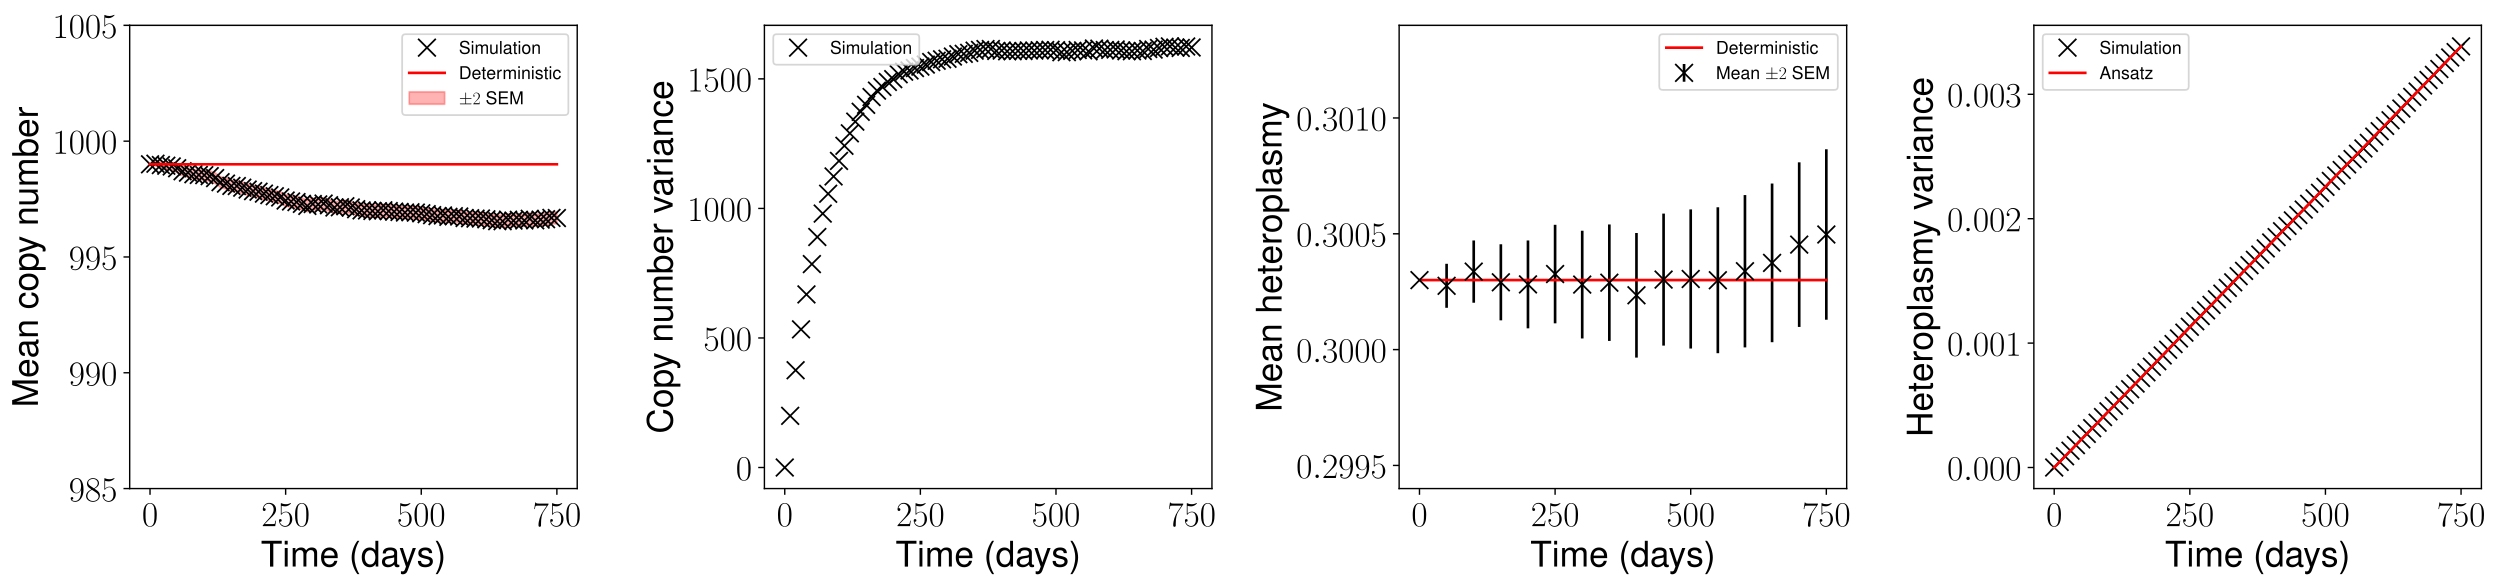 <?xml version="1.0" encoding="utf-8" standalone="no"?>
<!DOCTYPE svg PUBLIC "-//W3C//DTD SVG 1.1//EN"
  "http://www.w3.org/Graphics/SVG/1.1/DTD/svg11.dtd">
<!-- Created with matplotlib (http://matplotlib.org/) -->
<svg height="331pt" version="1.1" viewBox="0 0 1411 331" width="1411pt" xmlns="http://www.w3.org/2000/svg" xmlns:xlink="http://www.w3.org/1999/xlink">
 <defs>
  <style type="text/css">
*{stroke-linecap:butt;stroke-linejoin:round;}
  </style>
 </defs>
 <g id="figure_1">
  <g id="patch_1">
   <path d="M 0 331.2 
L 1411.2 331.2 
L 1411.2 0 
L 0 0 
z
" style="fill:#ffffff;"/>
  </g>
  <g id="axes_1">
   <g id="patch_2">
    <path d="M 73.193 275.75 
L 325.782 275.75 
L 325.782 14.298 
L 73.193 14.298 
z
" style="fill:#ffffff;"/>
   </g>
   <g id="PolyCollection_1">
    <defs>
     <path d="M 84.674 -238.466 
L 84.674 -238.466 
L 87.736 -239.975 
L 90.798 -239.65 
L 93.859 -239.578 
L 96.921 -239.391 
L 99.983 -238.571 
L 103.044 -237.006 
L 106.106 -236.349 
L 109.168 -235.561 
L 112.229 -235.248 
L 115.291 -235.204 
L 118.353 -234.705 
L 121.415 -233.653 
L 124.476 -231.404 
L 127.538 -230.631 
L 130.6 -229.366 
L 133.661 -229.332 
L 136.723 -228.426 
L 139.785 -227.389 
L 142.846 -226.527 
L 145.908 -226.205 
L 148.97 -225.148 
L 152.031 -224.324 
L 155.093 -223.675 
L 158.155 -223.003 
L 161.216 -221.274 
L 164.278 -220.742 
L 167.34 -220.413 
L 170.401 -219.425 
L 173.463 -218.266 
L 176.525 -219.34 
L 179.586 -219.116 
L 182.648 -219.611 
L 185.71 -218.665 
L 188.772 -217.387 
L 191.833 -217.55 
L 194.895 -218.12 
L 197.957 -217.405 
L 201.018 -216.448 
L 204.08 -215.774 
L 207.142 -215.768 
L 210.203 -215.465 
L 213.265 -215.283 
L 216.327 -215.819 
L 219.388 -215.379 
L 222.45 -215.094 
L 225.512 -214.898 
L 228.573 -214.571 
L 231.635 -214.722 
L 234.697 -214.531 
L 237.758 -214.142 
L 240.82 -213.648 
L 243.882 -213.078 
L 246.944 -212.547 
L 250.005 -212.917 
L 253.067 -212.144 
L 256.129 -212.498 
L 259.19 -212.317 
L 262.252 -211.479 
L 265.314 -211.356 
L 268.375 -211.125 
L 271.437 -211.205 
L 274.499 -210.752 
L 277.56 -210.24 
L 280.622 -209.696 
L 283.684 -209.677 
L 286.745 -210.552 
L 289.807 -210.021 
L 292.869 -210.471 
L 295.93 -210.096 
L 298.992 -211.044 
L 302.054 -210.188 
L 305.115 -210.579 
L 308.177 -210.812 
L 311.239 -211.544 
L 314.301 -211.466 
L 314.301 -204.808 
L 314.301 -204.808 
L 311.239 -204.878 
L 308.177 -204.158 
L 305.115 -203.922 
L 302.054 -203.522 
L 298.992 -204.38 
L 295.93 -203.442 
L 292.869 -203.83 
L 289.807 -203.375 
L 286.745 -203.922 
L 283.684 -203.043 
L 280.622 -203.068 
L 277.56 -203.612 
L 274.499 -204.117 
L 271.437 -204.562 
L 268.375 -204.487 
L 265.314 -204.719 
L 262.252 -204.831 
L 259.19 -205.667 
L 256.129 -205.871 
L 253.067 -205.509 
L 250.005 -206.279 
L 246.944 -205.916 
L 243.882 -206.457 
L 240.82 -207.028 
L 237.758 -207.506 
L 234.697 -207.892 
L 231.635 -208.085 
L 228.573 -207.935 
L 225.512 -208.265 
L 222.45 -208.46 
L 219.388 -208.749 
L 216.327 -209.188 
L 213.265 -208.655 
L 210.203 -208.837 
L 207.142 -209.135 
L 204.08 -209.144 
L 201.018 -209.802 
L 197.957 -210.759 
L 194.895 -211.482 
L 191.833 -210.918 
L 188.772 -210.772 
L 185.71 -212.058 
L 182.648 -213.007 
L 179.586 -212.53 
L 176.525 -212.772 
L 173.463 -211.702 
L 170.401 -212.873 
L 167.34 -213.872 
L 164.278 -214.221 
L 161.216 -214.77 
L 158.155 -216.511 
L 155.093 -217.201 
L 152.031 -217.861 
L 148.97 -218.706 
L 145.908 -219.803 
L 142.846 -220.148 
L 139.785 -221.053 
L 136.723 -222.119 
L 133.661 -223.079 
L 130.6 -223.18 
L 127.538 -224.504 
L 124.476 -225.363 
L 121.415 -227.714 
L 118.353 -228.878 
L 115.291 -229.516 
L 112.229 -229.705 
L 109.168 -230.187 
L 106.106 -231.173 
L 103.044 -232.074 
L 99.983 -233.937 
L 96.921 -235.117 
L 93.859 -235.76 
L 90.798 -236.445 
L 87.736 -237.64 
L 84.674 -238.466 
z
" id="mc15559536e" style="stroke:#ff0000;stroke-opacity:0.3;"/>
    </defs>
    <g clip-path="url(#p8f121164d6)">
     <use style="fill:#ff0000;fill-opacity:0.3;stroke:#ff0000;stroke-opacity:0.3;" x="0" xlink:href="#mc15559536e" y="331.2"/>
    </g>
   </g>
   <g id="matplotlib.axis_1">
    <g id="xtick_1">
     <g id="line2d_1">
      <defs>
       <path d="M 0 0 
L 0 3.5 
" id="mdff7082da8" style="stroke:#000000;stroke-width:0.8;"/>
      </defs>
      <g>
       <use style="stroke:#000000;stroke-width:0.8;" x="84.674" xlink:href="#mdff7082da8" y="275.75"/>
      </g>
     </g>
     <g id="text_1">
      <!-- $0$ -->
      <defs>
       <path d="M 42 31.641 
C 42 37.75 41.906 48.125 37.703 56.109 
C 34 63.109 28.094 65.594 22.906 65.594 
C 18.094 65.594 12 63.406 8.203 56.203 
C 4.203 48.719 3.797 39.438 3.797 31.641 
C 3.797 25.953 3.906 17.281 7 9.672 
C 11.297 -0.609 19 -2 22.906 -2 
C 27.5 -2 34.5 -0.109 38.594 9.375 
C 41.594 16.281 42 24.359 42 31.641 
z
M 22.906 -0.406 
C 16.5 -0.406 12.703 5.078 11.297 12.688 
C 10.203 18.562 10.203 27.156 10.203 32.75 
C 10.203 40.438 10.203 46.828 11.5 52.922 
C 13.406 61.391 19 64 22.906 64 
C 27 64 32.297 61.297 34.203 53.125 
C 35.5 47.438 35.594 40.734 35.594 32.75 
C 35.594 26.25 35.594 18.266 34.406 12.375 
C 32.297 1.484 26.406 -0.406 22.906 -0.406 
z
" id="CMR17-48"/>
      </defs>
      <g transform="translate(80.105 296.947)scale(0.2 -0.2)">
       <use transform="scale(0.996)" xlink:href="#CMR17-48"/>
      </g>
     </g>
    </g>
    <g id="xtick_2">
     <g id="line2d_2">
      <g>
       <use style="stroke:#000000;stroke-width:0.8;" x="161.216" xlink:href="#mdff7082da8" y="275.75"/>
      </g>
     </g>
     <g id="text_2">
      <!-- $250$ -->
      <defs>
       <path d="M 41.703 15.453 
L 39.906 15.453 
C 38.906 8.375 38.094 7.172 37.703 6.562 
C 37.203 5.766 30 5.766 28.594 5.766 
L 9.406 5.766 
C 13 9.672 20 16.75 28.5 24.953 
C 34.594 30.734 41.703 37.531 41.703 47.422 
C 41.703 59.219 32.297 66 21.797 66 
C 10.797 66 4.094 56.312 4.094 47.344 
C 4.094 43.438 7 42.938 8.203 42.938 
C 9.203 42.938 12.203 43.547 12.203 47.031 
C 12.203 50.109 9.594 51 8.203 51 
C 7.594 51 7 50.906 6.594 50.703 
C 8.5 59.219 14.297 63.406 20.406 63.406 
C 29.094 63.406 34.797 56.516 34.797 47.422 
C 34.797 38.734 29.703 31.25 24 24.75 
L 4.094 2.281 
L 4.094 0 
L 39.297 0 
z
" id="CMR17-50"/>
       <path d="M 11.406 57.688 
C 12.406 57.281 16.5 56 20.703 56 
C 30 56 35.094 61.109 38 64.062 
C 38 64.953 38 65.5 37.406 65.5 
C 37.297 65.5 37.094 65.5 36.297 65.047 
C 32.797 63.406 28.703 62.078 23.703 62.078 
C 20.703 62.078 16.203 62.484 11.297 64.672 
C 10.203 65.172 10 65.172 9.906 65.172 
C 9.406 65.172 9.297 65.062 9.297 63.078 
L 9.297 34.422 
C 9.297 32.641 9.297 32.141 10.297 32.141 
C 10.797 32.141 11 32.344 11.5 33.031 
C 14.703 37.516 19.094 39.406 24.094 39.406 
C 27.594 39.406 35.094 37.219 35.094 20.141 
C 35.094 16.953 35.094 11.172 32.094 6.578 
C 29.594 2.484 25.703 0.391 21.406 0.391 
C 14.797 0.391 8.094 5 6.297 12.719 
C 6.703 12.609 7.5 12.422 7.906 12.422 
C 9.203 12.422 11.703 13.125 11.703 16.219 
C 11.703 18.906 9.797 20 7.906 20 
C 5.594 20 4.094 18.594 4.094 15.797 
C 4.094 7.094 11 -2 21.594 -2 
C 31.906 -2 41.703 6.875 41.703 19.75 
C 41.703 31.719 33.906 41 24.203 41 
C 19.094 41 14.797 39.109 11.406 35.531 
z
" id="CMR17-53"/>
      </defs>
      <g transform="translate(147.509 296.947)scale(0.2 -0.2)">
       <use transform="scale(0.996)" xlink:href="#CMR17-50"/>
       <use transform="translate(45.69 0)scale(0.996)" xlink:href="#CMR17-53"/>
       <use transform="translate(91.381 0)scale(0.996)" xlink:href="#CMR17-48"/>
      </g>
     </g>
    </g>
    <g id="xtick_3">
     <g id="line2d_3">
      <g>
       <use style="stroke:#000000;stroke-width:0.8;" x="237.758" xlink:href="#mdff7082da8" y="275.75"/>
      </g>
     </g>
     <g id="text_3">
      <!-- $500$ -->
      <g transform="translate(224.051 296.947)scale(0.2 -0.2)">
       <use transform="scale(0.996)" xlink:href="#CMR17-53"/>
       <use transform="translate(45.69 0)scale(0.996)" xlink:href="#CMR17-48"/>
       <use transform="translate(91.381 0)scale(0.996)" xlink:href="#CMR17-48"/>
      </g>
     </g>
    </g>
    <g id="xtick_4">
     <g id="line2d_4">
      <g>
       <use style="stroke:#000000;stroke-width:0.8;" x="314.301" xlink:href="#mdff7082da8" y="275.75"/>
      </g>
     </g>
     <g id="text_4">
      <!-- $750$ -->
      <defs>
       <path d="M 45.094 61.578 
L 45.094 63.766 
L 21.594 63.766 
C 9.906 63.766 9.703 65.078 9.297 67 
L 7.5 67 
L 4.594 48.344 
L 6.406 48.344 
C 6.703 50.234 7.406 55.312 8.594 57.203 
C 9.203 58 16.594 58 18.297 58 
L 40.297 58 
L 29.203 41.578 
C 21.797 30.531 16.703 15.609 16.703 2.578 
C 16.703 1.391 16.703 -2 20.297 -2 
C 23.906 -2 23.906 1.391 23.906 2.672 
L 23.906 7.266 
C 23.906 23.562 26.703 34.312 31.297 41.188 
z
" id="CMR17-55"/>
      </defs>
      <g transform="translate(300.593 296.947)scale(0.2 -0.2)">
       <use transform="scale(0.996)" xlink:href="#CMR17-55"/>
       <use transform="translate(45.69 0)scale(0.996)" xlink:href="#CMR17-53"/>
       <use transform="translate(91.381 0)scale(0.996)" xlink:href="#CMR17-48"/>
      </g>
     </g>
    </g>
    <g id="text_5">
     <!-- Time (days) -->
     <defs>
      <path d="M 35.406 64.781 
L 59.297 64.781 
L 59.297 73 
L 2.094 73 
L 2.094 64.781 
L 26.094 64.781 
L 26.094 -0.219 
L 35.406 -0.219 
z
" id="Nimbus_Sans_L_Regular-84"/>
      <path d="M 15 52.484 
L 6.703 52.484 
L 6.703 0 
L 15 0 
z
M 15 73 
L 6.594 73 
L 6.594 62.484 
L 15 62.484 
z
" id="Nimbus_Sans_L_Regular-105"/>
      <path d="M 7 52.484 
L 7 0 
L 15.406 0 
L 15.406 32.953 
C 15.406 40.578 20.906 46.688 27.703 46.688 
C 33.906 46.688 37.406 42.875 37.406 36.156 
L 37.406 0 
L 45.797 0 
L 45.797 32.953 
C 45.797 40.578 51.297 46.688 58.094 46.688 
C 64.203 46.688 67.797 42.781 67.797 36.156 
L 67.797 0 
L 76.203 0 
L 76.203 39.375 
C 76.203 48.781 70.797 54 61 54 
C 54 54 49.797 51.891 44.906 45.984 
C 41.797 51.594 37.594 54 30.797 54 
C 23.797 54 19.203 51.391 14.703 45.078 
L 14.703 52.484 
z
" id="Nimbus_Sans_L_Regular-109"/>
      <path d="M 51.297 23.891 
C 51.297 31.781 50.703 36.531 49.203 40.375 
C 45.797 48.859 37.797 54 28 54 
C 13.406 54 4 42.844 4 25.703 
C 4 8.547 13.094 -2 27.797 -2 
C 39.797 -2 48.094 4.844 50.203 16.312 
L 41.797 16.312 
C 39.5 9.344 34.797 5.703 28.094 5.703 
C 22.797 5.703 18.297 8.125 15.5 12.578 
C 13.5 15.594 12.797 18.641 12.703 23.891 
z
M 12.906 31 
C 13.594 40.266 19.5 46.281 27.906 46.281 
C 36.094 46.281 42.406 39.531 42.406 31 
C 42.406 31 42.406 31 42.297 31 
z
" id="Nimbus_Sans_L_Regular-101"/>
      <path d="M 23.594 73 
C 13.594 59.844 7.297 41.562 7.297 25.797 
C 7.297 9.938 13.594 -8.344 23.594 -21.5 
L 29.094 -21.5 
C 20.297 -7.141 15.406 9.734 15.406 25.797 
C 15.406 41.766 20.297 58.734 29.094 73 
z
" id="Nimbus_Sans_L_Regular-40"/>
      <path d="M 49.5 73 
L 41.203 73 
L 41.203 45.891 
C 37.703 51.188 32.094 54 25.094 54 
C 11.5 54 2.594 43.141 2.594 26.484 
C 2.594 8.844 11.297 -2 25.406 -2 
C 32.594 -2 37.594 0.703 42.094 7.203 
L 42.094 -0.031 
L 49.5 -0.031 
z
M 26.5 46.188 
C 35.5 46.188 41.203 38.234 41.203 25.797 
C 41.203 13.766 35.406 5.812 26.594 5.812 
C 17.406 5.812 11.297 13.859 11.297 26 
C 11.297 38.125 17.406 46.188 26.5 46.188 
z
" id="Nimbus_Sans_L_Regular-100"/>
      <path d="M 53.5 5.203 
C 52.594 5 52.203 5 51.703 5 
C 48.797 5 47.203 6.484 47.203 9.078 
L 47.203 39.766 
C 47.203 49.016 40.406 54 27.5 54 
C 19.906 54 13.594 51.812 10.094 47.906 
C 7.703 45.203 6.703 42.219 6.5 37.031 
L 14.906 37.031 
C 15.594 43.391 19.406 46.281 27.203 46.281 
C 34.703 46.281 38.906 43.484 38.906 38.516 
L 38.906 36.328 
C 38.906 32.828 36.797 31.344 30.203 30.547 
C 18.406 29.062 16.594 28.656 13.406 27.359 
C 7.297 24.875 4.203 20.188 4.203 13.422 
C 4.203 3.969 10.797 -2 21.406 -2 
C 28 -2 33.297 0.297 39.203 5.703 
C 39.797 0.391 42.406 -2 47.797 -2 
C 49.5 -2 50.797 -1.812 53.5 -1.094 
z
M 38.906 16.75 
C 38.906 13.953 38.094 12.266 35.594 9.984 
C 32.203 6.891 28.094 5.312 23.203 5.312 
C 16.703 5.312 12.906 8.391 12.906 13.656 
C 12.906 19.141 16.594 21.922 25.5 23.219 
C 34.297 24.406 36.094 24.812 38.906 26.094 
z
" id="Nimbus_Sans_L_Regular-97"/>
      <path d="M 38.797 52.5 
L 24.297 11.531 
L 10.906 52.5 
L 2 52.5 
L 19.703 -0.328 
L 16.5 -8.656 
C 15.203 -12.375 13.297 -13.781 9.797 -13.781 
C 8.594 -13.781 7.203 -13.578 5.406 -13.172 
L 5.406 -20.703 
C 7.094 -21.594 8.797 -22 11 -22 
C 13.703 -22 16.594 -21.094 18.797 -19.484 
C 21.406 -17.578 22.906 -15.359 24.5 -11.141 
L 47.797 52.5 
z
" id="Nimbus_Sans_L_Regular-121"/>
      <path d="M 43.797 37.922 
C 43.703 48.203 36.906 54 24.797 54 
C 12.594 54 4.703 47.719 4.703 38.062 
C 4.703 29.891 8.906 26.016 21.297 23.031 
L 29.094 21.141 
C 34.906 19.734 37.203 17.656 37.203 13.875 
C 37.203 9 32.297 5.703 25 5.703 
C 20.5 5.703 16.703 7 14.594 9.188 
C 13.297 10.688 12.703 12.172 12.203 15.844 
L 3.406 15.844 
C 3.797 3.766 10.594 -2 24.297 -2 
C 37.5 -2 45.906 4.453 45.906 14.516 
C 45.906 22.281 41.5 26.578 31.094 29.062 
L 23.094 30.953 
C 16.297 32.531 13.406 34.734 13.406 38.406 
C 13.406 43.188 17.703 46.281 24.5 46.281 
C 31.203 46.281 34.797 43.391 35 37.922 
z
" id="Nimbus_Sans_L_Regular-115"/>
      <path d="M 9.297 -21.5 
C 19.297 -8.344 25.594 9.938 25.594 25.688 
C 25.594 41.562 19.297 59.844 9.297 73 
L 3.797 73 
C 12.594 58.641 17.5 41.766 17.5 25.688 
C 17.5 9.734 12.594 -7.25 3.797 -21.5 
z
" id="Nimbus_Sans_L_Regular-41"/>
     </defs>
     <g transform="translate(147.204 319.756)scale(0.2 -0.2)">
      <use transform="scale(0.996)" xlink:href="#Nimbus_Sans_L_Regular-84"/>
      <use transform="translate(60.872 0)scale(0.996)" xlink:href="#Nimbus_Sans_L_Regular-105"/>
      <use transform="translate(82.988 0)scale(0.996)" xlink:href="#Nimbus_Sans_L_Regular-109"/>
      <use transform="translate(165.977 0)scale(0.996)" xlink:href="#Nimbus_Sans_L_Regular-101"/>
      <use transform="translate(249.064 0)scale(0.996)" xlink:href="#Nimbus_Sans_L_Regular-40"/>
      <use transform="translate(282.239 0)scale(0.996)" xlink:href="#Nimbus_Sans_L_Regular-100"/>
      <use transform="translate(337.631 0)scale(0.996)" xlink:href="#Nimbus_Sans_L_Regular-97"/>
      <use transform="translate(390.034 0)scale(0.996)" xlink:href="#Nimbus_Sans_L_Regular-121"/>
      <use transform="translate(439.847 0)scale(0.996)" xlink:href="#Nimbus_Sans_L_Regular-115"/>
      <use transform="translate(489.661 0)scale(0.996)" xlink:href="#Nimbus_Sans_L_Regular-41"/>
     </g>
    </g>
   </g>
   <g id="matplotlib.axis_2">
    <g id="ytick_1">
     <g id="line2d_5">
      <defs>
       <path d="M 0 0 
L -3.5 0 
" id="m60de157442" style="stroke:#000000;stroke-width:0.8;"/>
      </defs>
      <g>
       <use style="stroke:#000000;stroke-width:0.8;" x="73.193" xlink:href="#m60de157442" y="275.75"/>
      </g>
     </g>
     <g id="text_6">
      <!-- $985$ -->
      <defs>
       <path d="M 35.203 29.125 
C 35.203 7.25 26.094 0.484 18.594 0.484 
C 16.297 0.484 10.703 0.484 8.406 4.594 
C 11 4.188 12.906 5.578 12.906 8.094 
C 12.906 10.812 10.703 11.703 9.297 11.703 
C 8.406 11.703 5.703 11.297 5.703 7.906 
C 5.703 1.109 11.594 -2 18.797 -2 
C 30.297 -2 42 10.531 42 32.391 
C 42 59.641 30.797 65.297 23.203 65.297 
C 13.297 65.297 3.797 56.688 3.797 43.406 
C 3.797 31.109 11.906 22 22.094 22 
C 30.5 22 34.203 29.734 35.203 33 
z
M 22.297 23.594 
C 19.594 23.594 15.797 24.094 12.703 30.031 
C 10.594 33.891 10.594 38.453 10.594 43.297 
C 10.594 49.156 10.594 53.203 13.406 57.562 
C 14.797 59.641 17.406 63 23.203 63 
C 35 63 35 45.078 35 41.125 
C 35 34.094 31.797 23.594 22.297 23.594 
z
" id="CMR17-57"/>
       <path d="M 27.203 35.375 
C 33.5 38.547 39.906 43.328 39.906 50.984 
C 39.906 60.016 31.094 65.297 23 65.297 
C 13.906 65.297 5.906 58.734 5.906 49.688 
C 5.906 47.203 6.5 42.922 10.406 39.141 
C 11.406 38.156 15.594 35.172 18.297 33.281 
C 13.797 30.984 3.297 25.531 3.297 14.594 
C 3.297 4.359 13.094 -2 22.797 -2 
C 33.5 -2 42.5 5.656 42.5 15.781 
C 42.5 24.844 36.406 29.016 32.406 31.703 
z
M 14.094 44.094 
C 13.297 44.594 9.297 47.672 9.297 52.359 
C 9.297 58.422 15.594 63 22.797 63 
C 30.703 63 36.5 57.438 36.5 50.969 
C 36.5 41.703 26.094 36.422 25.594 36.422 
C 25.5 36.422 25.406 36.422 24.594 37.031 
z
M 32.5 23.734 
C 34 22.641 38.797 19.375 38.797 13.297 
C 38.797 5.953 31.406 0.391 23 0.391 
C 13.906 0.391 7 6.844 7 14.688 
C 7 22.547 13.094 29.094 20 32.188 
z
" id="CMR17-56"/>
      </defs>
      <g transform="translate(38.779 282.848)scale(0.2 -0.2)">
       <use transform="scale(0.996)" xlink:href="#CMR17-57"/>
       <use transform="translate(45.69 0)scale(0.996)" xlink:href="#CMR17-56"/>
       <use transform="translate(91.381 0)scale(0.996)" xlink:href="#CMR17-53"/>
      </g>
     </g>
    </g>
    <g id="ytick_2">
     <g id="line2d_6">
      <g>
       <use style="stroke:#000000;stroke-width:0.8;" x="73.193" xlink:href="#m60de157442" y="210.387"/>
      </g>
     </g>
     <g id="text_7">
      <!-- $990$ -->
      <g transform="translate(38.779 217.485)scale(0.2 -0.2)">
       <use transform="scale(0.996)" xlink:href="#CMR17-57"/>
       <use transform="translate(45.69 0)scale(0.996)" xlink:href="#CMR17-57"/>
       <use transform="translate(91.381 0)scale(0.996)" xlink:href="#CMR17-48"/>
      </g>
     </g>
    </g>
    <g id="ytick_3">
     <g id="line2d_7">
      <g>
       <use style="stroke:#000000;stroke-width:0.8;" x="73.193" xlink:href="#m60de157442" y="145.024"/>
      </g>
     </g>
     <g id="text_8">
      <!-- $995$ -->
      <g transform="translate(38.779 152.123)scale(0.2 -0.2)">
       <use transform="scale(0.996)" xlink:href="#CMR17-57"/>
       <use transform="translate(45.69 0)scale(0.996)" xlink:href="#CMR17-57"/>
       <use transform="translate(91.381 0)scale(0.996)" xlink:href="#CMR17-53"/>
      </g>
     </g>
    </g>
    <g id="ytick_4">
     <g id="line2d_8">
      <g>
       <use style="stroke:#000000;stroke-width:0.8;" x="73.193" xlink:href="#m60de157442" y="79.661"/>
      </g>
     </g>
     <g id="text_9">
      <!-- $1000$ -->
      <defs>
       <path d="M 26.594 63.406 
C 26.594 65.5 26.5 65.5 25.094 65.5 
C 21.203 61.188 15.297 59.797 9.703 59.797 
C 9.406 59.797 8.906 59.797 8.797 59.5 
C 8.703 59.297 8.703 59.094 8.703 57 
C 11.797 57 17 57.594 21 59.984 
L 21 7.203 
C 21 3.688 20.797 2.5 12.203 2.5 
L 9.203 2.5 
L 9.203 0 
C 14 0 19 0 23.797 0 
C 28.594 0 33.594 0 38.406 0 
L 38.406 2.5 
L 35.406 2.5 
C 26.797 2.5 26.594 3.594 26.594 7.156 
z
" id="CMR17-49"/>
      </defs>
      <g transform="translate(29.641 86.76)scale(0.2 -0.2)">
       <use transform="scale(0.996)" xlink:href="#CMR17-49"/>
       <use transform="translate(45.69 0)scale(0.996)" xlink:href="#CMR17-48"/>
       <use transform="translate(91.381 0)scale(0.996)" xlink:href="#CMR17-48"/>
       <use transform="translate(137.071 0)scale(0.996)" xlink:href="#CMR17-48"/>
      </g>
     </g>
    </g>
    <g id="ytick_5">
     <g id="line2d_9">
      <g>
       <use style="stroke:#000000;stroke-width:0.8;" x="73.193" xlink:href="#m60de157442" y="14.298"/>
      </g>
     </g>
     <g id="text_10">
      <!-- $1005$ -->
      <g transform="translate(29.641 21.397)scale(0.2 -0.2)">
       <use transform="scale(0.996)" xlink:href="#CMR17-49"/>
       <use transform="translate(45.69 0)scale(0.996)" xlink:href="#CMR17-48"/>
       <use transform="translate(91.381 0)scale(0.996)" xlink:href="#CMR17-48"/>
       <use transform="translate(137.071 0)scale(0.996)" xlink:href="#CMR17-53"/>
      </g>
     </g>
    </g>
    <g id="text_11">
     <!-- Mean copy number -->
     <defs>
      <path d="M 46.797 -0.031 
L 67.297 61.172 
L 67.297 -0.031 
L 76.094 -0.031 
L 76.094 73 
L 63.203 73 
L 42 9.391 
L 20.406 73 
L 7.5 73 
L 7.5 -0.031 
L 16.297 -0.031 
L 16.297 61.172 
L 37 -0.031 
z
" id="Nimbus_Sans_L_Regular-77"/>
      <path d="M 7 52.484 
L 7 0 
L 15.406 0 
L 15.406 28.953 
C 15.406 39.672 21 46.688 29.594 46.688 
C 36.203 46.688 40.406 42.672 40.406 36.359 
L 40.406 0 
L 48.703 0 
L 48.703 39.672 
C 48.703 48.391 42.203 54 32.094 54 
C 24.297 54 19.297 50.984 14.703 43.688 
L 14.703 52.484 
z
" id="Nimbus_Sans_L_Regular-110"/>
      <path d="M 47.094 34.938 
C 46.703 40.031 45.594 43.328 43.594 46.219 
C 40 51.109 33.703 54 26.406 54 
C 12.297 54 3.094 42.844 3.094 25.5 
C 3.094 8.656 12.094 -2 26.297 -2 
C 38.797 -2 46.703 5.469 47.703 18.234 
L 39.297 18.234 
C 37.906 9.875 33.594 5.703 26.5 5.703 
C 17.297 5.703 11.797 13.172 11.797 25.5 
C 11.797 38.531 17.203 46.281 26.297 46.281 
C 33.297 46.281 37.703 42.203 38.703 34.938 
z
" id="Nimbus_Sans_L_Regular-99"/>
      <path d="M 27.203 54 
C 12.5 54 3.594 43.531 3.594 25.984 
C 3.594 8.453 12.406 -2 27.297 -2 
C 42 -2 51 8.453 51 25.594 
C 51 43.625 42.297 54 27.203 54 
z
M 27.297 46.281 
C 36.703 46.281 42.297 38.625 42.297 25.703 
C 42.297 13.453 36.5 5.703 27.297 5.703 
C 18 5.703 12.297 13.359 12.297 25.984 
C 12.297 38.531 18 46.281 27.297 46.281 
z
" id="Nimbus_Sans_L_Regular-111"/>
      <path d="M 5.406 -22 
L 13.797 -22 
L 13.797 5 
C 18.203 -0.422 23.094 -2.812 29.906 -2.812 
C 43.406 -2.812 52.297 8.156 52.297 24.984 
C 52.297 42.719 43.703 53.812 29.797 53.812 
C 22.703 53.812 17 50.594 13.094 44.391 
L 13.094 52.328 
L 5.406 52.328 
z
M 28.406 46 
C 37.594 46 43.594 37.812 43.594 25.188 
C 43.594 13.172 37.5 5 28.406 5 
C 19.594 5 13.797 13.078 13.797 25.5 
C 13.797 37.922 19.594 46 28.406 46 
z
" id="Nimbus_Sans_L_Regular-112"/>
      <path d="M 48.203 0.516 
L 48.203 53 
L 39.906 53 
L 39.906 23.109 
C 39.906 12.344 34.297 5.312 25.594 5.312 
C 19 5.312 14.797 9.328 14.797 15.672 
L 14.797 53 
L 6.5 53 
L 6.5 12.375 
C 6.5 3.625 13 -2 23.203 -2 
C 30.906 -2 35.797 0.703 40.703 7.625 
L 40.703 0.516 
z
" id="Nimbus_Sans_L_Regular-117"/>
      <path d="M 5.406 73 
L 5.406 -0.031 
L 12.906 -0.031 
L 12.906 7 
C 16.906 0.891 22.203 -2 29.5 -2 
C 43.297 -2 52.297 9.25 52.297 26.594 
C 52.297 43.531 43.703 54 29.906 54 
C 22.703 54 17.594 51.281 13.703 45.391 
L 13.703 73 
z
M 28.297 46.188 
C 37.594 46.188 43.594 38.125 43.594 25.703 
C 43.594 13.859 37.406 5.812 28.297 5.812 
C 19.5 5.812 13.703 13.766 13.703 26 
C 13.703 38.234 19.5 46.188 28.297 46.188 
z
" id="Nimbus_Sans_L_Regular-98"/>
      <path d="M 6.906 52.484 
L 6.906 0 
L 15.297 0 
L 15.297 27.203 
C 15.297 34.703 17.203 39.609 21.203 42.5 
C 23.797 44.406 26.297 45 32.094 45 
L 32.094 53.625 
C 30.703 53.812 30 53.812 28.906 53.812 
C 23.5 53.812 19.406 50.625 14.594 42.906 
L 14.594 52.484 
z
" id="Nimbus_Sans_L_Regular-114"/>
     </defs>
     <g transform="translate(21.397 229.895)rotate(-90)scale(0.2 -0.2)">
      <use transform="scale(0.996)" xlink:href="#Nimbus_Sans_L_Regular-77"/>
      <use transform="translate(82.988 0)scale(0.996)" xlink:href="#Nimbus_Sans_L_Regular-101"/>
      <use transform="translate(138.38 0)scale(0.996)" xlink:href="#Nimbus_Sans_L_Regular-97"/>
      <use transform="translate(193.772 0)scale(0.996)" xlink:href="#Nimbus_Sans_L_Regular-110"/>
      <use transform="translate(276.859 0)scale(0.996)" xlink:href="#Nimbus_Sans_L_Regular-99"/>
      <use transform="translate(326.672 0)scale(0.996)" xlink:href="#Nimbus_Sans_L_Regular-111"/>
      <use transform="translate(382.064 0)scale(0.996)" xlink:href="#Nimbus_Sans_L_Regular-112"/>
      <use transform="translate(434.467 0)scale(0.996)" xlink:href="#Nimbus_Sans_L_Regular-121"/>
      <use transform="translate(511.975 0)scale(0.996)" xlink:href="#Nimbus_Sans_L_Regular-110"/>
      <use transform="translate(566.371 0)scale(0.996)" xlink:href="#Nimbus_Sans_L_Regular-117"/>
      <use transform="translate(621.763 0)scale(0.996)" xlink:href="#Nimbus_Sans_L_Regular-109"/>
      <use transform="translate(704.751 0)scale(0.996)" xlink:href="#Nimbus_Sans_L_Regular-98"/>
      <use transform="translate(760.143 0)scale(0.996)" xlink:href="#Nimbus_Sans_L_Regular-101"/>
      <use transform="translate(815.534 0)scale(0.996)" xlink:href="#Nimbus_Sans_L_Regular-114"/>
     </g>
    </g>
   </g>
   <g id="line2d_10">
    <defs>
     <path d="M -5 5 
L 5 -5 
M -5 -5 
L 5 5 
" id="ma11b9acaf2" style="stroke:#000000;"/>
    </defs>
    <g clip-path="url(#p8f121164d6)">
     <use style="stroke:#000000;" x="84.674" xlink:href="#ma11b9acaf2" y="92.734"/>
     <use style="stroke:#000000;" x="87.736" xlink:href="#ma11b9acaf2" y="92.392"/>
     <use style="stroke:#000000;" x="90.798" xlink:href="#ma11b9acaf2" y="93.153"/>
     <use style="stroke:#000000;" x="93.859" xlink:href="#ma11b9acaf2" y="93.531"/>
     <use style="stroke:#000000;" x="96.921" xlink:href="#ma11b9acaf2" y="93.946"/>
     <use style="stroke:#000000;" x="99.983" xlink:href="#ma11b9acaf2" y="94.946"/>
     <use style="stroke:#000000;" x="103.044" xlink:href="#ma11b9acaf2" y="96.66"/>
     <use style="stroke:#000000;" x="106.106" xlink:href="#ma11b9acaf2" y="97.439"/>
     <use style="stroke:#000000;" x="109.168" xlink:href="#ma11b9acaf2" y="98.326"/>
     <use style="stroke:#000000;" x="112.229" xlink:href="#ma11b9acaf2" y="98.723"/>
     <use style="stroke:#000000;" x="115.291" xlink:href="#ma11b9acaf2" y="98.84"/>
     <use style="stroke:#000000;" x="118.353" xlink:href="#ma11b9acaf2" y="99.408"/>
     <use style="stroke:#000000;" x="121.415" xlink:href="#ma11b9acaf2" y="100.516"/>
     <use style="stroke:#000000;" x="124.476" xlink:href="#ma11b9acaf2" y="102.816"/>
     <use style="stroke:#000000;" x="127.538" xlink:href="#ma11b9acaf2" y="103.633"/>
     <use style="stroke:#000000;" x="130.6" xlink:href="#ma11b9acaf2" y="104.927"/>
     <use style="stroke:#000000;" x="133.661" xlink:href="#ma11b9acaf2" y="104.995"/>
     <use style="stroke:#000000;" x="136.723" xlink:href="#ma11b9acaf2" y="105.927"/>
     <use style="stroke:#000000;" x="139.785" xlink:href="#ma11b9acaf2" y="106.979"/>
     <use style="stroke:#000000;" x="142.846" xlink:href="#ma11b9acaf2" y="107.863"/>
     <use style="stroke:#000000;" x="145.908" xlink:href="#ma11b9acaf2" y="108.196"/>
     <use style="stroke:#000000;" x="148.97" xlink:href="#ma11b9acaf2" y="109.273"/>
     <use style="stroke:#000000;" x="152.031" xlink:href="#ma11b9acaf2" y="110.108"/>
     <use style="stroke:#000000;" x="155.093" xlink:href="#ma11b9acaf2" y="110.762"/>
     <use style="stroke:#000000;" x="158.155" xlink:href="#ma11b9acaf2" y="111.443"/>
     <use style="stroke:#000000;" x="161.216" xlink:href="#ma11b9acaf2" y="113.178"/>
     <use style="stroke:#000000;" x="164.278" xlink:href="#ma11b9acaf2" y="113.718"/>
     <use style="stroke:#000000;" x="167.34" xlink:href="#ma11b9acaf2" y="114.057"/>
     <use style="stroke:#000000;" x="170.401" xlink:href="#ma11b9acaf2" y="115.051"/>
     <use style="stroke:#000000;" x="173.463" xlink:href="#ma11b9acaf2" y="116.216"/>
     <use style="stroke:#000000;" x="176.525" xlink:href="#ma11b9acaf2" y="115.144"/>
     <use style="stroke:#000000;" x="179.586" xlink:href="#ma11b9acaf2" y="115.377"/>
     <use style="stroke:#000000;" x="182.648" xlink:href="#ma11b9acaf2" y="114.891"/>
     <use style="stroke:#000000;" x="185.71" xlink:href="#ma11b9acaf2" y="115.838"/>
     <use style="stroke:#000000;" x="188.772" xlink:href="#ma11b9acaf2" y="117.121"/>
     <use style="stroke:#000000;" x="191.833" xlink:href="#ma11b9acaf2" y="116.966"/>
     <use style="stroke:#000000;" x="194.895" xlink:href="#ma11b9acaf2" y="116.399"/>
     <use style="stroke:#000000;" x="197.957" xlink:href="#ma11b9acaf2" y="117.118"/>
     <use style="stroke:#000000;" x="201.018" xlink:href="#ma11b9acaf2" y="118.075"/>
     <use style="stroke:#000000;" x="204.08" xlink:href="#ma11b9acaf2" y="118.741"/>
     <use style="stroke:#000000;" x="207.142" xlink:href="#ma11b9acaf2" y="118.748"/>
     <use style="stroke:#000000;" x="210.203" xlink:href="#ma11b9acaf2" y="119.049"/>
     <use style="stroke:#000000;" x="213.265" xlink:href="#ma11b9acaf2" y="119.231"/>
     <use style="stroke:#000000;" x="216.327" xlink:href="#ma11b9acaf2" y="118.696"/>
     <use style="stroke:#000000;" x="219.388" xlink:href="#ma11b9acaf2" y="119.136"/>
     <use style="stroke:#000000;" x="222.45" xlink:href="#ma11b9acaf2" y="119.423"/>
     <use style="stroke:#000000;" x="225.512" xlink:href="#ma11b9acaf2" y="119.619"/>
     <use style="stroke:#000000;" x="228.573" xlink:href="#ma11b9acaf2" y="119.947"/>
     <use style="stroke:#000000;" x="231.635" xlink:href="#ma11b9acaf2" y="119.796"/>
     <use style="stroke:#000000;" x="234.697" xlink:href="#ma11b9acaf2" y="119.988"/>
     <use style="stroke:#000000;" x="237.758" xlink:href="#ma11b9acaf2" y="120.376"/>
     <use style="stroke:#000000;" x="240.82" xlink:href="#ma11b9acaf2" y="120.862"/>
     <use style="stroke:#000000;" x="243.882" xlink:href="#ma11b9acaf2" y="121.432"/>
     <use style="stroke:#000000;" x="246.944" xlink:href="#ma11b9acaf2" y="121.969"/>
     <use style="stroke:#000000;" x="250.005" xlink:href="#ma11b9acaf2" y="121.602"/>
     <use style="stroke:#000000;" x="253.067" xlink:href="#ma11b9acaf2" y="122.374"/>
     <use style="stroke:#000000;" x="256.129" xlink:href="#ma11b9acaf2" y="122.015"/>
     <use style="stroke:#000000;" x="259.19" xlink:href="#ma11b9acaf2" y="122.208"/>
     <use style="stroke:#000000;" x="262.252" xlink:href="#ma11b9acaf2" y="123.045"/>
     <use style="stroke:#000000;" x="265.314" xlink:href="#ma11b9acaf2" y="123.162"/>
     <use style="stroke:#000000;" x="268.375" xlink:href="#ma11b9acaf2" y="123.394"/>
     <use style="stroke:#000000;" x="271.437" xlink:href="#ma11b9acaf2" y="123.316"/>
     <use style="stroke:#000000;" x="274.499" xlink:href="#ma11b9acaf2" y="123.766"/>
     <use style="stroke:#000000;" x="277.56" xlink:href="#ma11b9acaf2" y="124.274"/>
     <use style="stroke:#000000;" x="280.622" xlink:href="#ma11b9acaf2" y="124.818"/>
     <use style="stroke:#000000;" x="283.684" xlink:href="#ma11b9acaf2" y="124.84"/>
     <use style="stroke:#000000;" x="286.745" xlink:href="#ma11b9acaf2" y="123.963"/>
     <use style="stroke:#000000;" x="289.807" xlink:href="#ma11b9acaf2" y="124.502"/>
     <use style="stroke:#000000;" x="292.869" xlink:href="#ma11b9acaf2" y="124.05"/>
     <use style="stroke:#000000;" x="295.93" xlink:href="#ma11b9acaf2" y="124.431"/>
     <use style="stroke:#000000;" x="298.992" xlink:href="#ma11b9acaf2" y="123.488"/>
     <use style="stroke:#000000;" x="302.054" xlink:href="#ma11b9acaf2" y="124.345"/>
     <use style="stroke:#000000;" x="305.115" xlink:href="#ma11b9acaf2" y="123.949"/>
     <use style="stroke:#000000;" x="308.177" xlink:href="#ma11b9acaf2" y="123.715"/>
     <use style="stroke:#000000;" x="311.239" xlink:href="#ma11b9acaf2" y="122.989"/>
     <use style="stroke:#000000;" x="314.301" xlink:href="#ma11b9acaf2" y="123.063"/>
    </g>
   </g>
   <g id="line2d_11">
    <path clip-path="url(#p8f121164d6)" d="M 84.674 92.734 
L 87.736 92.734 
L 90.798 92.734 
L 93.859 92.734 
L 96.921 92.734 
L 99.983 92.734 
L 103.044 92.734 
L 106.106 92.734 
L 109.168 92.734 
L 112.229 92.734 
L 115.291 92.734 
L 118.353 92.734 
L 121.415 92.734 
L 124.476 92.734 
L 127.538 92.734 
L 130.6 92.734 
L 133.661 92.734 
L 136.723 92.734 
L 139.785 92.734 
L 142.846 92.734 
L 145.908 92.734 
L 148.97 92.734 
L 152.031 92.734 
L 155.093 92.734 
L 158.155 92.734 
L 161.216 92.734 
L 164.278 92.734 
L 167.34 92.734 
L 170.401 92.734 
L 173.463 92.734 
L 176.525 92.734 
L 179.586 92.734 
L 182.648 92.734 
L 185.71 92.734 
L 188.772 92.734 
L 191.833 92.734 
L 194.895 92.734 
L 197.957 92.734 
L 201.018 92.734 
L 204.08 92.734 
L 207.142 92.734 
L 210.203 92.734 
L 213.265 92.734 
L 216.327 92.734 
L 219.388 92.734 
L 222.45 92.734 
L 225.512 92.734 
L 228.573 92.734 
L 231.635 92.734 
L 234.697 92.734 
L 237.758 92.734 
L 240.82 92.734 
L 243.882 92.734 
L 246.944 92.734 
L 250.005 92.734 
L 253.067 92.734 
L 256.129 92.734 
L 259.19 92.734 
L 262.252 92.734 
L 265.314 92.734 
L 268.375 92.734 
L 271.437 92.734 
L 274.499 92.734 
L 277.56 92.734 
L 280.622 92.734 
L 283.684 92.734 
L 286.745 92.734 
L 289.807 92.734 
L 292.869 92.734 
L 295.93 92.734 
L 298.992 92.734 
L 302.054 92.734 
L 305.115 92.734 
L 308.177 92.734 
L 311.239 92.734 
L 314.301 92.734 
" style="fill:none;stroke:#ff0000;stroke-linecap:square;stroke-width:1.5;"/>
   </g>
   <g id="patch_3">
    <path d="M 73.193 275.75 
L 73.193 14.298 
" style="fill:none;stroke:#000000;stroke-linecap:square;stroke-linejoin:miter;stroke-width:0.8;"/>
   </g>
   <g id="patch_4">
    <path d="M 325.782 275.75 
L 325.782 14.298 
" style="fill:none;stroke:#000000;stroke-linecap:square;stroke-linejoin:miter;stroke-width:0.8;"/>
   </g>
   <g id="patch_5">
    <path d="M 73.193 275.75 
L 325.782 275.75 
" style="fill:none;stroke:#000000;stroke-linecap:square;stroke-linejoin:miter;stroke-width:0.8;"/>
   </g>
   <g id="patch_6">
    <path d="M 73.193 14.298 
L 325.782 14.298 
" style="fill:none;stroke:#000000;stroke-linecap:square;stroke-linejoin:miter;stroke-width:0.8;"/>
   </g>
   <g id="legend_1">
    <g id="patch_7">
     <path d="M 228.969 64.959 
L 318.782 64.959 
Q 320.782 64.959 320.782 62.959 
L 320.782 21.298 
Q 320.782 19.298 318.782 19.298 
L 228.969 19.298 
Q 226.969 19.298 226.969 21.298 
L 226.969 62.959 
Q 226.969 64.959 228.969 64.959 
z
" style="fill:#ffffff;opacity:0.8;stroke:#cccccc;stroke-linejoin:miter;"/>
    </g>
    <g id="line2d_12"/>
    <g id="line2d_13">
     <g>
      <use style="stroke:#000000;" x="240.969" xlink:href="#ma11b9acaf2" y="26.897"/>
     </g>
    </g>
    <g id="text_12">
     <!-- Simulation -->
     <defs>
      <path d="M 59.594 52.109 
C 59.5 66.484 49.703 74.812 32.906 74.812 
C 16.906 74.812 7 66.562 7 53.281 
C 7 44.328 11.703 38.703 21.297 36.188 
L 39.406 31.359 
C 48.594 28.938 52.797 25.219 52.797 19.484 
C 52.797 15.547 50.703 11.531 47.594 9.328 
C 44.703 7.312 40.094 6.203 34.203 6.203 
C 26.297 6.203 20.906 8.125 17.406 12.344 
C 14.703 15.562 13.5 19.094 13.594 23.609 
L 4.797 23.609 
C 4.906 16.891 6.203 12.469 9.094 8.438 
C 14.094 1.609 22.5 -2 33.594 -2 
C 42.297 -2 49.406 0.016 54.094 3.625 
C 59 7.547 62.094 14.078 62.094 20.422 
C 62.094 29.469 56.5 36.109 46.594 38.828 
L 28.297 43.766 
C 19.5 46.172 16.297 48.984 16.297 54.625 
C 16.297 62.062 22.797 67 32.594 67 
C 44.203 67 50.703 61.672 50.797 52.109 
z
" id="Nimbus_Sans_L_Regular-83"/>
      <path d="M 15.203 73 
L 6.797 73 
L 6.797 -0.031 
L 15.203 -0.031 
z
" id="Nimbus_Sans_L_Regular-108"/>
      <path d="M 25.406 52.812 
L 16.797 52.812 
L 16.797 67 
L 8.5 67 
L 8.5 52.812 
L 1.406 52.812 
L 1.406 46 
L 8.5 46 
L 8.5 6.312 
C 8.5 1 12.094 -2 18.594 -2 
C 20.594 -2 22.594 -1.812 25.406 -1.297 
L 25.406 5.719 
C 24.297 5.406 23 5.312 21.406 5.312 
C 17.797 5.312 16.797 6.312 16.797 10.016 
L 16.797 46 
L 25.406 46 
z
" id="Nimbus_Sans_L_Regular-116"/>
     </defs>
     <g transform="translate(258.969 30.397)scale(0.1 -0.1)">
      <use transform="scale(0.996)" xlink:href="#Nimbus_Sans_L_Regular-83"/>
      <use transform="translate(66.45 0)scale(0.996)" xlink:href="#Nimbus_Sans_L_Regular-105"/>
      <use transform="translate(88.567 0)scale(0.996)" xlink:href="#Nimbus_Sans_L_Regular-109"/>
      <use transform="translate(170.559 0)scale(0.996)" xlink:href="#Nimbus_Sans_L_Regular-117"/>
      <use transform="translate(225.951 0)scale(0.996)" xlink:href="#Nimbus_Sans_L_Regular-108"/>
      <use transform="translate(248.068 0)scale(0.996)" xlink:href="#Nimbus_Sans_L_Regular-97"/>
      <use transform="translate(303.459 0)scale(0.996)" xlink:href="#Nimbus_Sans_L_Regular-116"/>
      <use transform="translate(331.154 0)scale(0.996)" xlink:href="#Nimbus_Sans_L_Regular-105"/>
      <use transform="translate(353.271 0)scale(0.996)" xlink:href="#Nimbus_Sans_L_Regular-111"/>
      <use transform="translate(408.663 0)scale(0.996)" xlink:href="#Nimbus_Sans_L_Regular-110"/>
     </g>
    </g>
    <g id="line2d_14">
     <path d="M 230.969 41.117 
L 250.969 41.117 
" style="fill:none;stroke:#ff0000;stroke-linecap:square;stroke-width:1.5;"/>
    </g>
    <g id="line2d_15"/>
    <g id="text_13">
     <!-- Deterministic -->
     <defs>
      <path d="M 8.906 0 
L 37 0 
C 55.406 0 66.703 13.828 66.703 36.547 
C 66.703 59.172 55.5 73 37 73 
L 8.906 73 
z
M 18.203 8.219 
L 18.203 64.781 
L 35.406 64.781 
C 49.797 64.781 57.406 55.062 57.406 36.453 
C 57.406 18.031 49.797 8.219 35.406 8.219 
z
" id="Nimbus_Sans_L_Regular-68"/>
     </defs>
     <g transform="translate(258.969 44.617)scale(0.1 -0.1)">
      <use transform="scale(0.996)" xlink:href="#Nimbus_Sans_L_Regular-68"/>
      <use transform="translate(71.93 0)scale(0.996)" xlink:href="#Nimbus_Sans_L_Regular-101"/>
      <use transform="translate(127.322 0)scale(0.996)" xlink:href="#Nimbus_Sans_L_Regular-116"/>
      <use transform="translate(155.017 0)scale(0.996)" xlink:href="#Nimbus_Sans_L_Regular-101"/>
      <use transform="translate(210.409 0)scale(0.996)" xlink:href="#Nimbus_Sans_L_Regular-114"/>
      <use transform="translate(246.074 0)scale(0.996)" xlink:href="#Nimbus_Sans_L_Regular-109"/>
      <use transform="translate(329.063 0)scale(0.996)" xlink:href="#Nimbus_Sans_L_Regular-105"/>
      <use transform="translate(351.18 0)scale(0.996)" xlink:href="#Nimbus_Sans_L_Regular-110"/>
      <use transform="translate(406.571 0)scale(0.996)" xlink:href="#Nimbus_Sans_L_Regular-105"/>
      <use transform="translate(428.688 0)scale(0.996)" xlink:href="#Nimbus_Sans_L_Regular-115"/>
      <use transform="translate(478.501 0)scale(0.996)" xlink:href="#Nimbus_Sans_L_Regular-116"/>
      <use transform="translate(506.196 0)scale(0.996)" xlink:href="#Nimbus_Sans_L_Regular-105"/>
      <use transform="translate(528.313 0)scale(0.996)" xlink:href="#Nimbus_Sans_L_Regular-99"/>
     </g>
    </g>
    <g id="patch_8">
     <path d="M 230.969 58.837 
L 250.969 58.837 
L 250.969 51.837 
L 230.969 51.837 
z
" style="fill:#ff0000;opacity:0.3;stroke:#ff0000;stroke-linejoin:miter;"/>
    </g>
    <g id="text_14">
     <!-- $\pm2$ SEM -->
     <defs>
      <path d="M 40.906 31 
L 68.703 31 
C 70.406 31 72.203 31 72.203 33 
C 72.203 35 70.406 35 68.703 35 
L 40.906 35 
L 40.906 62.781 
C 40.906 64.391 40.906 66.5 38.906 66.5 
C 36.906 66.5 36.906 64.688 36.906 63.094 
L 36.906 35 
L 9 35 
C 7.297 35 5.5 35 5.5 33 
C 5.5 31 7.297 31 9 31 
L 36.906 31 
L 36.906 4 
L 9 4 
C 7.297 4 5.5 4 5.5 2 
C 5.5 0 7.297 0 9 0 
L 68.703 0 
C 70.406 0 72.203 0 72.203 2 
C 72.203 4 70.406 4 68.703 4 
L 40.906 4 
z
" id="CMSY10-6"/>
      <path d="M 18.297 33 
L 58 33 
L 58 41.219 
L 18.297 41.219 
L 18.297 64.781 
L 59.5 64.781 
L 59.5 73 
L 9 73 
L 9 0 
L 61.297 0 
L 61.297 8.219 
L 18.297 8.219 
z
" id="Nimbus_Sans_L_Regular-69"/>
     </defs>
     <g transform="translate(258.969 58.837)scale(0.1 -0.1)">
      <use transform="scale(0.996)" xlink:href="#CMSY10-6"/>
      <use transform="translate(77.487 0)scale(0.996)" xlink:href="#CMR17-50"/>
      <use transform="translate(150.873 0)scale(0.996)" xlink:href="#Nimbus_Sans_L_Regular-83"/>
      <use transform="translate(217.323 0)scale(0.996)" xlink:href="#Nimbus_Sans_L_Regular-69"/>
      <use transform="translate(283.773 0)scale(0.996)" xlink:href="#Nimbus_Sans_L_Regular-77"/>
     </g>
    </g>
   </g>
  </g>
  <g id="axes_2">
   <g id="patch_9">
    <path d="M 431.432 275.75 
L 684.021 275.75 
L 684.021 14.298 
L 431.432 14.298 
z
" style="fill:#ffffff;"/>
   </g>
   <g id="matplotlib.axis_3">
    <g id="xtick_5">
     <g id="line2d_16">
      <g>
       <use style="stroke:#000000;stroke-width:0.8;" x="442.914" xlink:href="#mdff7082da8" y="275.75"/>
      </g>
     </g>
     <g id="text_15">
      <!-- $0$ -->
      <g transform="translate(438.345 296.947)scale(0.2 -0.2)">
       <use transform="scale(0.996)" xlink:href="#CMR17-48"/>
      </g>
     </g>
    </g>
    <g id="xtick_6">
     <g id="line2d_17">
      <g>
       <use style="stroke:#000000;stroke-width:0.8;" x="519.456" xlink:href="#mdff7082da8" y="275.75"/>
      </g>
     </g>
     <g id="text_16">
      <!-- $250$ -->
      <g transform="translate(505.749 296.947)scale(0.2 -0.2)">
       <use transform="scale(0.996)" xlink:href="#CMR17-50"/>
       <use transform="translate(45.69 0)scale(0.996)" xlink:href="#CMR17-53"/>
       <use transform="translate(91.381 0)scale(0.996)" xlink:href="#CMR17-48"/>
      </g>
     </g>
    </g>
    <g id="xtick_7">
     <g id="line2d_18">
      <g>
       <use style="stroke:#000000;stroke-width:0.8;" x="595.998" xlink:href="#mdff7082da8" y="275.75"/>
      </g>
     </g>
     <g id="text_17">
      <!-- $500$ -->
      <g transform="translate(582.291 296.947)scale(0.2 -0.2)">
       <use transform="scale(0.996)" xlink:href="#CMR17-53"/>
       <use transform="translate(45.69 0)scale(0.996)" xlink:href="#CMR17-48"/>
       <use transform="translate(91.381 0)scale(0.996)" xlink:href="#CMR17-48"/>
      </g>
     </g>
    </g>
    <g id="xtick_8">
     <g id="line2d_19">
      <g>
       <use style="stroke:#000000;stroke-width:0.8;" x="672.54" xlink:href="#mdff7082da8" y="275.75"/>
      </g>
     </g>
     <g id="text_18">
      <!-- $750$ -->
      <g transform="translate(658.833 296.947)scale(0.2 -0.2)">
       <use transform="scale(0.996)" xlink:href="#CMR17-55"/>
       <use transform="translate(45.69 0)scale(0.996)" xlink:href="#CMR17-53"/>
       <use transform="translate(91.381 0)scale(0.996)" xlink:href="#CMR17-48"/>
      </g>
     </g>
    </g>
    <g id="text_19">
     <!-- Time (days) -->
     <g transform="translate(505.443 319.756)scale(0.2 -0.2)">
      <use transform="scale(0.996)" xlink:href="#Nimbus_Sans_L_Regular-84"/>
      <use transform="translate(60.872 0)scale(0.996)" xlink:href="#Nimbus_Sans_L_Regular-105"/>
      <use transform="translate(82.988 0)scale(0.996)" xlink:href="#Nimbus_Sans_L_Regular-109"/>
      <use transform="translate(165.977 0)scale(0.996)" xlink:href="#Nimbus_Sans_L_Regular-101"/>
      <use transform="translate(249.064 0)scale(0.996)" xlink:href="#Nimbus_Sans_L_Regular-40"/>
      <use transform="translate(282.239 0)scale(0.996)" xlink:href="#Nimbus_Sans_L_Regular-100"/>
      <use transform="translate(337.631 0)scale(0.996)" xlink:href="#Nimbus_Sans_L_Regular-97"/>
      <use transform="translate(390.034 0)scale(0.996)" xlink:href="#Nimbus_Sans_L_Regular-121"/>
      <use transform="translate(439.847 0)scale(0.996)" xlink:href="#Nimbus_Sans_L_Regular-115"/>
      <use transform="translate(489.661 0)scale(0.996)" xlink:href="#Nimbus_Sans_L_Regular-41"/>
     </g>
    </g>
   </g>
   <g id="matplotlib.axis_4">
    <g id="ytick_6">
     <g id="line2d_20">
      <g>
       <use style="stroke:#000000;stroke-width:0.8;" x="431.432" xlink:href="#m60de157442" y="263.866"/>
      </g>
     </g>
     <g id="text_20">
      <!-- $0$ -->
      <g transform="translate(415.294 270.964)scale(0.2 -0.2)">
       <use transform="scale(0.996)" xlink:href="#CMR17-48"/>
      </g>
     </g>
    </g>
    <g id="ytick_7">
     <g id="line2d_21">
      <g>
       <use style="stroke:#000000;stroke-width:0.8;" x="431.432" xlink:href="#m60de157442" y="190.747"/>
      </g>
     </g>
     <g id="text_21">
      <!-- $500$ -->
      <g transform="translate(397.018 197.846)scale(0.2 -0.2)">
       <use transform="scale(0.996)" xlink:href="#CMR17-53"/>
       <use transform="translate(45.69 0)scale(0.996)" xlink:href="#CMR17-48"/>
       <use transform="translate(91.381 0)scale(0.996)" xlink:href="#CMR17-48"/>
      </g>
     </g>
    </g>
    <g id="ytick_8">
     <g id="line2d_22">
      <g>
       <use style="stroke:#000000;stroke-width:0.8;" x="431.432" xlink:href="#m60de157442" y="117.629"/>
      </g>
     </g>
     <g id="text_22">
      <!-- $1000$ -->
      <g transform="translate(387.88 124.727)scale(0.2 -0.2)">
       <use transform="scale(0.996)" xlink:href="#CMR17-49"/>
       <use transform="translate(45.69 0)scale(0.996)" xlink:href="#CMR17-48"/>
       <use transform="translate(91.381 0)scale(0.996)" xlink:href="#CMR17-48"/>
       <use transform="translate(137.071 0)scale(0.996)" xlink:href="#CMR17-48"/>
      </g>
     </g>
    </g>
    <g id="ytick_9">
     <g id="line2d_23">
      <g>
       <use style="stroke:#000000;stroke-width:0.8;" x="431.432" xlink:href="#m60de157442" y="44.511"/>
      </g>
     </g>
     <g id="text_23">
      <!-- $1500$ -->
      <g transform="translate(387.88 51.609)scale(0.2 -0.2)">
       <use transform="scale(0.996)" xlink:href="#CMR17-49"/>
       <use transform="translate(45.69 0)scale(0.996)" xlink:href="#CMR17-53"/>
       <use transform="translate(91.381 0)scale(0.996)" xlink:href="#CMR17-48"/>
       <use transform="translate(137.071 0)scale(0.996)" xlink:href="#CMR17-48"/>
      </g>
     </g>
    </g>
    <g id="text_24">
     <!-- Copy number variance -->
     <defs>
      <path d="M 66.203 50.453 
C 63.297 66.438 54.094 74.219 38.094 74.219 
C 28.297 74.219 20.406 71.125 15 65.125 
C 8.406 57.953 4.797 47.578 4.797 35.797 
C 4.797 23.828 8.5 13.562 15.406 6.469 
C 21 0.688 28.203 -2 37.703 -2 
C 55.5 -2 65.5 7.578 67.703 26.828 
L 58.094 26.828 
C 57.297 21.859 56.297 18.469 54.797 15.578 
C 51.797 9.594 45.594 6.203 37.797 6.203 
C 23.297 6.203 14.094 17.766 14.094 35.906 
C 14.094 54.547 22.906 66 37 66 
C 42.906 66 48.406 64.219 51.406 61.406 
C 54.094 58.922 55.594 55.828 56.703 50.453 
z
" id="Nimbus_Sans_L_Regular-67"/>
      <path d="M 28.5 0 
L 48.594 52.5 
L 39.203 52.5 
L 24.406 9.922 
L 10.406 52.5 
L 1 52.5 
L 19.406 0 
z
" id="Nimbus_Sans_L_Regular-118"/>
     </defs>
     <g transform="translate(379.636 244.739)rotate(-90)scale(0.2 -0.2)">
      <use transform="scale(0.996)" xlink:href="#Nimbus_Sans_L_Regular-67"/>
      <use transform="translate(71.93 0)scale(0.996)" xlink:href="#Nimbus_Sans_L_Regular-111"/>
      <use transform="translate(127.322 0)scale(0.996)" xlink:href="#Nimbus_Sans_L_Regular-112"/>
      <use transform="translate(179.725 0)scale(0.996)" xlink:href="#Nimbus_Sans_L_Regular-121"/>
      <use transform="translate(257.234 0)scale(0.996)" xlink:href="#Nimbus_Sans_L_Regular-110"/>
      <use transform="translate(311.629 0)scale(0.996)" xlink:href="#Nimbus_Sans_L_Regular-117"/>
      <use transform="translate(367.021 0)scale(0.996)" xlink:href="#Nimbus_Sans_L_Regular-109"/>
      <use transform="translate(450.009 0)scale(0.996)" xlink:href="#Nimbus_Sans_L_Regular-98"/>
      <use transform="translate(505.401 0)scale(0.996)" xlink:href="#Nimbus_Sans_L_Regular-101"/>
      <use transform="translate(560.793 0)scale(0.996)" xlink:href="#Nimbus_Sans_L_Regular-114"/>
      <use transform="translate(621.663 0)scale(0.996)" xlink:href="#Nimbus_Sans_L_Regular-118"/>
      <use transform="translate(668.986 0)scale(0.996)" xlink:href="#Nimbus_Sans_L_Regular-97"/>
      <use transform="translate(724.377 0)scale(0.996)" xlink:href="#Nimbus_Sans_L_Regular-114"/>
      <use transform="translate(759.046 0)scale(0.996)" xlink:href="#Nimbus_Sans_L_Regular-105"/>
      <use transform="translate(781.163 0)scale(0.996)" xlink:href="#Nimbus_Sans_L_Regular-97"/>
      <use transform="translate(836.554 0)scale(0.996)" xlink:href="#Nimbus_Sans_L_Regular-110"/>
      <use transform="translate(891.946 0)scale(0.996)" xlink:href="#Nimbus_Sans_L_Regular-99"/>
      <use transform="translate(941.759 0)scale(0.996)" xlink:href="#Nimbus_Sans_L_Regular-101"/>
     </g>
    </g>
   </g>
   <g id="line2d_24">
    <g clip-path="url(#p3b4d29d67b)">
     <use style="stroke:#000000;" x="442.914" xlink:href="#ma11b9acaf2" y="263.866"/>
     <use style="stroke:#000000;" x="445.975" xlink:href="#ma11b9acaf2" y="234.694"/>
     <use style="stroke:#000000;" x="449.037" xlink:href="#ma11b9acaf2" y="208.958"/>
     <use style="stroke:#000000;" x="452.099" xlink:href="#ma11b9acaf2" y="185.89"/>
     <use style="stroke:#000000;" x="455.16" xlink:href="#ma11b9acaf2" y="166.167"/>
     <use style="stroke:#000000;" x="458.222" xlink:href="#ma11b9acaf2" y="149.056"/>
     <use style="stroke:#000000;" x="461.284" xlink:href="#ma11b9acaf2" y="133.757"/>
     <use style="stroke:#000000;" x="464.345" xlink:href="#ma11b9acaf2" y="120.548"/>
     <use style="stroke:#000000;" x="467.407" xlink:href="#ma11b9acaf2" y="109.358"/>
     <use style="stroke:#000000;" x="470.469" xlink:href="#ma11b9acaf2" y="99.579"/>
     <use style="stroke:#000000;" x="473.531" xlink:href="#ma11b9acaf2" y="90.821"/>
     <use style="stroke:#000000;" x="476.592" xlink:href="#ma11b9acaf2" y="82.284"/>
     <use style="stroke:#000000;" x="479.654" xlink:href="#ma11b9acaf2" y="75.246"/>
     <use style="stroke:#000000;" x="482.716" xlink:href="#ma11b9acaf2" y="68.646"/>
     <use style="stroke:#000000;" x="485.777" xlink:href="#ma11b9acaf2" y="63.096"/>
     <use style="stroke:#000000;" x="488.839" xlink:href="#ma11b9acaf2" y="59.162"/>
     <use style="stroke:#000000;" x="491.901" xlink:href="#ma11b9acaf2" y="54.77"/>
     <use style="stroke:#000000;" x="494.962" xlink:href="#ma11b9acaf2" y="51.148"/>
     <use style="stroke:#000000;" x="498.024" xlink:href="#ma11b9acaf2" y="49.109"/>
     <use style="stroke:#000000;" x="501.086" xlink:href="#ma11b9acaf2" y="46.239"/>
     <use style="stroke:#000000;" x="504.147" xlink:href="#ma11b9acaf2" y="44.669"/>
     <use style="stroke:#000000;" x="507.209" xlink:href="#ma11b9acaf2" y="41.919"/>
     <use style="stroke:#000000;" x="510.271" xlink:href="#ma11b9acaf2" y="40.449"/>
     <use style="stroke:#000000;" x="513.332" xlink:href="#ma11b9acaf2" y="39.759"/>
     <use style="stroke:#000000;" x="516.394" xlink:href="#ma11b9acaf2" y="38.404"/>
     <use style="stroke:#000000;" x="519.456" xlink:href="#ma11b9acaf2" y="37.589"/>
     <use style="stroke:#000000;" x="522.517" xlink:href="#ma11b9acaf2" y="36.443"/>
     <use style="stroke:#000000;" x="525.579" xlink:href="#ma11b9acaf2" y="35.024"/>
     <use style="stroke:#000000;" x="528.641" xlink:href="#ma11b9acaf2" y="34.293"/>
     <use style="stroke:#000000;" x="531.702" xlink:href="#ma11b9acaf2" y="33.482"/>
     <use style="stroke:#000000;" x="534.764" xlink:href="#ma11b9acaf2" y="33.164"/>
     <use style="stroke:#000000;" x="537.826" xlink:href="#ma11b9acaf2" y="31.912"/>
     <use style="stroke:#000000;" x="540.888" xlink:href="#ma11b9acaf2" y="30.585"/>
     <use style="stroke:#000000;" x="543.949" xlink:href="#ma11b9acaf2" y="30.39"/>
     <use style="stroke:#000000;" x="547.011" xlink:href="#ma11b9acaf2" y="29.832"/>
     <use style="stroke:#000000;" x="550.073" xlink:href="#ma11b9acaf2" y="28.592"/>
     <use style="stroke:#000000;" x="553.134" xlink:href="#ma11b9acaf2" y="28.172"/>
     <use style="stroke:#000000;" x="556.196" xlink:href="#ma11b9acaf2" y="27.692"/>
     <use style="stroke:#000000;" x="559.258" xlink:href="#ma11b9acaf2" y="27.664"/>
     <use style="stroke:#000000;" x="562.319" xlink:href="#ma11b9acaf2" y="28.761"/>
     <use style="stroke:#000000;" x="565.381" xlink:href="#ma11b9acaf2" y="28.541"/>
     <use style="stroke:#000000;" x="568.443" xlink:href="#ma11b9acaf2" y="28.932"/>
     <use style="stroke:#000000;" x="571.504" xlink:href="#ma11b9acaf2" y="28.922"/>
     <use style="stroke:#000000;" x="574.566" xlink:href="#ma11b9acaf2" y="28.704"/>
     <use style="stroke:#000000;" x="577.628" xlink:href="#ma11b9acaf2" y="28.795"/>
     <use style="stroke:#000000;" x="580.689" xlink:href="#ma11b9acaf2" y="28.463"/>
     <use style="stroke:#000000;" x="583.751" xlink:href="#ma11b9acaf2" y="28.544"/>
     <use style="stroke:#000000;" x="586.813" xlink:href="#ma11b9acaf2" y="28.356"/>
     <use style="stroke:#000000;" x="589.874" xlink:href="#ma11b9acaf2" y="28.234"/>
     <use style="stroke:#000000;" x="592.936" xlink:href="#ma11b9acaf2" y="28.078"/>
     <use style="stroke:#000000;" x="595.998" xlink:href="#ma11b9acaf2" y="28.344"/>
     <use style="stroke:#000000;" x="599.06" xlink:href="#ma11b9acaf2" y="29.468"/>
     <use style="stroke:#000000;" x="602.121" xlink:href="#ma11b9acaf2" y="29.414"/>
     <use style="stroke:#000000;" x="605.183" xlink:href="#ma11b9acaf2" y="28.702"/>
     <use style="stroke:#000000;" x="608.245" xlink:href="#ma11b9acaf2" y="28.226"/>
     <use style="stroke:#000000;" x="611.306" xlink:href="#ma11b9acaf2" y="28.431"/>
     <use style="stroke:#000000;" x="614.368" xlink:href="#ma11b9acaf2" y="28.957"/>
     <use style="stroke:#000000;" x="617.43" xlink:href="#ma11b9acaf2" y="27.37"/>
     <use style="stroke:#000000;" x="620.491" xlink:href="#ma11b9acaf2" y="27.465"/>
     <use style="stroke:#000000;" x="623.553" xlink:href="#ma11b9acaf2" y="28.248"/>
     <use style="stroke:#000000;" x="626.615" xlink:href="#ma11b9acaf2" y="28.155"/>
     <use style="stroke:#000000;" x="629.676" xlink:href="#ma11b9acaf2" y="27.906"/>
     <use style="stroke:#000000;" x="632.738" xlink:href="#ma11b9acaf2" y="28.472"/>
     <use style="stroke:#000000;" x="635.8" xlink:href="#ma11b9acaf2" y="28.902"/>
     <use style="stroke:#000000;" x="638.861" xlink:href="#ma11b9acaf2" y="28.917"/>
     <use style="stroke:#000000;" x="641.923" xlink:href="#ma11b9acaf2" y="28.514"/>
     <use style="stroke:#000000;" x="644.985" xlink:href="#ma11b9acaf2" y="28.79"/>
     <use style="stroke:#000000;" x="648.046" xlink:href="#ma11b9acaf2" y="27.648"/>
     <use style="stroke:#000000;" x="651.108" xlink:href="#ma11b9acaf2" y="27.986"/>
     <use style="stroke:#000000;" x="654.17" xlink:href="#ma11b9acaf2" y="27.108"/>
     <use style="stroke:#000000;" x="657.232" xlink:href="#ma11b9acaf2" y="26.418"/>
     <use style="stroke:#000000;" x="660.293" xlink:href="#ma11b9acaf2" y="26.182"/>
     <use style="stroke:#000000;" x="663.355" xlink:href="#ma11b9acaf2" y="26.874"/>
     <use style="stroke:#000000;" x="666.417" xlink:href="#ma11b9acaf2" y="27.064"/>
     <use style="stroke:#000000;" x="669.478" xlink:href="#ma11b9acaf2" y="26.241"/>
     <use style="stroke:#000000;" x="672.54" xlink:href="#ma11b9acaf2" y="26.803"/>
    </g>
   </g>
   <g id="patch_10">
    <path d="M 431.432 275.75 
L 431.432 14.298 
" style="fill:none;stroke:#000000;stroke-linecap:square;stroke-linejoin:miter;stroke-width:0.8;"/>
   </g>
   <g id="patch_11">
    <path d="M 684.021 275.75 
L 684.021 14.298 
" style="fill:none;stroke:#000000;stroke-linecap:square;stroke-linejoin:miter;stroke-width:0.8;"/>
   </g>
   <g id="patch_12">
    <path d="M 431.432 275.75 
L 684.021 275.75 
" style="fill:none;stroke:#000000;stroke-linecap:square;stroke-linejoin:miter;stroke-width:0.8;"/>
   </g>
   <g id="patch_13">
    <path d="M 431.432 14.298 
L 684.021 14.298 
" style="fill:none;stroke:#000000;stroke-linecap:square;stroke-linejoin:miter;stroke-width:0.8;"/>
   </g>
   <g id="legend_2">
    <g id="patch_14">
     <path d="M 438.432 36.519 
L 516.838 36.519 
Q 518.838 36.519 518.838 34.519 
L 518.838 21.298 
Q 518.838 19.298 516.838 19.298 
L 438.432 19.298 
Q 436.432 19.298 436.432 21.298 
L 436.432 34.519 
Q 436.432 36.519 438.432 36.519 
z
" style="fill:#ffffff;opacity:0.8;stroke:#cccccc;stroke-linejoin:miter;"/>
    </g>
    <g id="line2d_25"/>
    <g id="line2d_26">
     <g>
      <use style="stroke:#000000;" x="450.432" xlink:href="#ma11b9acaf2" y="26.897"/>
     </g>
    </g>
    <g id="text_25">
     <!-- Simulation -->
     <g transform="translate(468.432 30.397)scale(0.1 -0.1)">
      <use transform="scale(0.996)" xlink:href="#Nimbus_Sans_L_Regular-83"/>
      <use transform="translate(66.45 0)scale(0.996)" xlink:href="#Nimbus_Sans_L_Regular-105"/>
      <use transform="translate(88.567 0)scale(0.996)" xlink:href="#Nimbus_Sans_L_Regular-109"/>
      <use transform="translate(170.559 0)scale(0.996)" xlink:href="#Nimbus_Sans_L_Regular-117"/>
      <use transform="translate(225.951 0)scale(0.996)" xlink:href="#Nimbus_Sans_L_Regular-108"/>
      <use transform="translate(248.068 0)scale(0.996)" xlink:href="#Nimbus_Sans_L_Regular-97"/>
      <use transform="translate(303.459 0)scale(0.996)" xlink:href="#Nimbus_Sans_L_Regular-116"/>
      <use transform="translate(331.154 0)scale(0.996)" xlink:href="#Nimbus_Sans_L_Regular-105"/>
      <use transform="translate(353.271 0)scale(0.996)" xlink:href="#Nimbus_Sans_L_Regular-111"/>
      <use transform="translate(408.663 0)scale(0.996)" xlink:href="#Nimbus_Sans_L_Regular-110"/>
     </g>
    </g>
   </g>
  </g>
  <g id="axes_3">
   <g id="patch_15">
    <path d="M 789.672 275.75 
L 1042.261 275.75 
L 1042.261 14.298 
L 789.672 14.298 
z
" style="fill:#ffffff;"/>
   </g>
   <g id="matplotlib.axis_5">
    <g id="xtick_9">
     <g id="line2d_27">
      <g>
       <use style="stroke:#000000;stroke-width:0.8;" x="801.153" xlink:href="#mdff7082da8" y="275.75"/>
      </g>
     </g>
     <g id="text_26">
      <!-- $0$ -->
      <g transform="translate(796.584 296.947)scale(0.2 -0.2)">
       <use transform="scale(0.996)" xlink:href="#CMR17-48"/>
      </g>
     </g>
    </g>
    <g id="xtick_10">
     <g id="line2d_28">
      <g>
       <use style="stroke:#000000;stroke-width:0.8;" x="877.695" xlink:href="#mdff7082da8" y="275.75"/>
      </g>
     </g>
     <g id="text_27">
      <!-- $250$ -->
      <g transform="translate(863.988 296.947)scale(0.2 -0.2)">
       <use transform="scale(0.996)" xlink:href="#CMR17-50"/>
       <use transform="translate(45.69 0)scale(0.996)" xlink:href="#CMR17-53"/>
       <use transform="translate(91.381 0)scale(0.996)" xlink:href="#CMR17-48"/>
      </g>
     </g>
    </g>
    <g id="xtick_11">
     <g id="line2d_29">
      <g>
       <use style="stroke:#000000;stroke-width:0.8;" x="954.237" xlink:href="#mdff7082da8" y="275.75"/>
      </g>
     </g>
     <g id="text_28">
      <!-- $500$ -->
      <g transform="translate(940.53 296.947)scale(0.2 -0.2)">
       <use transform="scale(0.996)" xlink:href="#CMR17-53"/>
       <use transform="translate(45.69 0)scale(0.996)" xlink:href="#CMR17-48"/>
       <use transform="translate(91.381 0)scale(0.996)" xlink:href="#CMR17-48"/>
      </g>
     </g>
    </g>
    <g id="xtick_12">
     <g id="line2d_30">
      <g>
       <use style="stroke:#000000;stroke-width:0.8;" x="1030.779" xlink:href="#mdff7082da8" y="275.75"/>
      </g>
     </g>
     <g id="text_29">
      <!-- $750$ -->
      <g transform="translate(1017.072 296.947)scale(0.2 -0.2)">
       <use transform="scale(0.996)" xlink:href="#CMR17-55"/>
       <use transform="translate(45.69 0)scale(0.996)" xlink:href="#CMR17-53"/>
       <use transform="translate(91.381 0)scale(0.996)" xlink:href="#CMR17-48"/>
      </g>
     </g>
    </g>
    <g id="text_30">
     <!-- Time (days) -->
     <g transform="translate(863.683 319.756)scale(0.2 -0.2)">
      <use transform="scale(0.996)" xlink:href="#Nimbus_Sans_L_Regular-84"/>
      <use transform="translate(60.872 0)scale(0.996)" xlink:href="#Nimbus_Sans_L_Regular-105"/>
      <use transform="translate(82.988 0)scale(0.996)" xlink:href="#Nimbus_Sans_L_Regular-109"/>
      <use transform="translate(165.977 0)scale(0.996)" xlink:href="#Nimbus_Sans_L_Regular-101"/>
      <use transform="translate(249.064 0)scale(0.996)" xlink:href="#Nimbus_Sans_L_Regular-40"/>
      <use transform="translate(282.239 0)scale(0.996)" xlink:href="#Nimbus_Sans_L_Regular-100"/>
      <use transform="translate(337.631 0)scale(0.996)" xlink:href="#Nimbus_Sans_L_Regular-97"/>
      <use transform="translate(390.034 0)scale(0.996)" xlink:href="#Nimbus_Sans_L_Regular-121"/>
      <use transform="translate(439.847 0)scale(0.996)" xlink:href="#Nimbus_Sans_L_Regular-115"/>
      <use transform="translate(489.661 0)scale(0.996)" xlink:href="#Nimbus_Sans_L_Regular-41"/>
     </g>
    </g>
   </g>
   <g id="matplotlib.axis_6">
    <g id="ytick_10">
     <g id="line2d_31">
      <g>
       <use style="stroke:#000000;stroke-width:0.8;" x="789.672" xlink:href="#m60de157442" y="262.677"/>
      </g>
     </g>
     <g id="text_31">
      <!-- $0.2995$ -->
      <defs>
       <path d="M 18.406 4.797 
C 18.406 7.688 16 9.672 13.594 9.672 
C 10.703 9.672 8.703 7.281 8.703 4.891 
C 8.703 2 11.094 0 13.5 0 
C 16.406 0 18.406 2.391 18.406 4.797 
z
" id="CMMI12-58"/>
      </defs>
      <g transform="translate(731.562 269.776)scale(0.2 -0.2)">
       <use transform="scale(0.996)" xlink:href="#CMR17-48"/>
       <use transform="translate(45.69 0)scale(0.996)" xlink:href="#CMMI12-58"/>
       <use transform="translate(72.788 0)scale(0.996)" xlink:href="#CMR17-50"/>
       <use transform="translate(118.478 0)scale(0.996)" xlink:href="#CMR17-57"/>
       <use transform="translate(164.169 0)scale(0.996)" xlink:href="#CMR17-57"/>
       <use transform="translate(209.859 0)scale(0.996)" xlink:href="#CMR17-53"/>
      </g>
     </g>
    </g>
    <g id="ytick_11">
     <g id="line2d_32">
      <g>
       <use style="stroke:#000000;stroke-width:0.8;" x="789.672" xlink:href="#m60de157442" y="197.315"/>
      </g>
     </g>
     <g id="text_32">
      <!-- $0.3000$ -->
      <defs>
       <path d="M 22.094 33.703 
C 31 33.703 34.906 25.969 34.906 17.031 
C 34.906 5 28.5 0.391 22.703 0.391 
C 17.406 0.391 8.797 3.031 6.094 10.828 
C 6.594 10.625 7.094 10.625 7.594 10.625 
C 10 10.625 11.797 12.219 11.797 14.812 
C 11.797 17.703 9.594 19 7.594 19 
C 5.906 19 3.297 18.203 3.297 14.469 
C 3.297 5.234 12.297 -2 22.906 -2 
C 34 -2 42.5 6.719 42.5 16.953 
C 42.5 26.672 34.5 33.703 25 34.797 
C 32.594 36.375 39.906 43.062 39.906 52.016 
C 39.906 59.688 32 65.297 23 65.297 
C 13.906 65.297 5.906 59.828 5.906 52.016 
C 5.906 48.594 8.5 48 9.797 48 
C 11.906 48 13.703 49.297 13.703 51.891 
C 13.703 54.469 11.906 55.766 9.797 55.766 
C 9.406 55.766 8.906 55.766 8.5 55.578 
C 11.406 61.859 19.297 63 22.797 63 
C 26.297 63 32.906 61.328 32.906 51.875 
C 32.906 49.109 32.5 44.188 29.094 39.844 
C 26.094 36 22.703 36 19.406 35.688 
C 18.906 35.688 16.594 35.453 16.203 35.453 
C 15.5 35.359 15.094 35.266 15.094 34.5 
C 15.094 33.797 15.203 33.703 17.203 33.703 
z
" id="CMR17-51"/>
      </defs>
      <g transform="translate(731.562 204.413)scale(0.2 -0.2)">
       <use transform="scale(0.996)" xlink:href="#CMR17-48"/>
       <use transform="translate(45.69 0)scale(0.996)" xlink:href="#CMMI12-58"/>
       <use transform="translate(72.788 0)scale(0.996)" xlink:href="#CMR17-51"/>
       <use transform="translate(118.478 0)scale(0.996)" xlink:href="#CMR17-48"/>
       <use transform="translate(164.169 0)scale(0.996)" xlink:href="#CMR17-48"/>
       <use transform="translate(209.859 0)scale(0.996)" xlink:href="#CMR17-48"/>
      </g>
     </g>
    </g>
    <g id="ytick_12">
     <g id="line2d_33">
      <g>
       <use style="stroke:#000000;stroke-width:0.8;" x="789.672" xlink:href="#m60de157442" y="131.952"/>
      </g>
     </g>
     <g id="text_33">
      <!-- $0.3005$ -->
      <g transform="translate(731.562 139.05)scale(0.2 -0.2)">
       <use transform="scale(0.996)" xlink:href="#CMR17-48"/>
       <use transform="translate(45.69 0)scale(0.996)" xlink:href="#CMMI12-58"/>
       <use transform="translate(72.788 0)scale(0.996)" xlink:href="#CMR17-51"/>
       <use transform="translate(118.478 0)scale(0.996)" xlink:href="#CMR17-48"/>
       <use transform="translate(164.169 0)scale(0.996)" xlink:href="#CMR17-48"/>
       <use transform="translate(209.859 0)scale(0.996)" xlink:href="#CMR17-53"/>
      </g>
     </g>
    </g>
    <g id="ytick_13">
     <g id="line2d_34">
      <g>
       <use style="stroke:#000000;stroke-width:0.8;" x="789.672" xlink:href="#m60de157442" y="66.589"/>
      </g>
     </g>
     <g id="text_34">
      <!-- $0.3010$ -->
      <g transform="translate(731.562 73.687)scale(0.2 -0.2)">
       <use transform="scale(0.996)" xlink:href="#CMR17-48"/>
       <use transform="translate(45.69 0)scale(0.996)" xlink:href="#CMMI12-58"/>
       <use transform="translate(72.788 0)scale(0.996)" xlink:href="#CMR17-51"/>
       <use transform="translate(118.478 0)scale(0.996)" xlink:href="#CMR17-48"/>
       <use transform="translate(164.169 0)scale(0.996)" xlink:href="#CMR17-49"/>
       <use transform="translate(209.859 0)scale(0.996)" xlink:href="#CMR17-48"/>
      </g>
     </g>
    </g>
    <g id="text_35">
     <!-- Mean heteroplasmy -->
     <defs>
      <path d="M 7 73 
L 7 -0.031 
L 15.297 -0.031 
L 15.297 28.938 
C 15.297 39.672 20.906 46.688 29.5 46.688 
C 32.203 46.688 34.906 45.781 36.906 44.281 
C 39.297 42.578 40.297 40.062 40.297 36.359 
L 40.297 -0.031 
L 48.594 -0.031 
L 48.594 39.656 
C 48.594 48.484 42.297 54 32.094 54 
C 24.703 54 20.203 51.688 15.297 45.281 
L 15.297 73 
z
" id="Nimbus_Sans_L_Regular-104"/>
     </defs>
     <g transform="translate(723.318 232.356)rotate(-90)scale(0.2 -0.2)">
      <use transform="scale(0.996)" xlink:href="#Nimbus_Sans_L_Regular-77"/>
      <use transform="translate(82.988 0)scale(0.996)" xlink:href="#Nimbus_Sans_L_Regular-101"/>
      <use transform="translate(138.38 0)scale(0.996)" xlink:href="#Nimbus_Sans_L_Regular-97"/>
      <use transform="translate(193.772 0)scale(0.996)" xlink:href="#Nimbus_Sans_L_Regular-110"/>
      <use transform="translate(276.859 0)scale(0.996)" xlink:href="#Nimbus_Sans_L_Regular-104"/>
      <use transform="translate(332.25 0)scale(0.996)" xlink:href="#Nimbus_Sans_L_Regular-101"/>
      <use transform="translate(387.642 0)scale(0.996)" xlink:href="#Nimbus_Sans_L_Regular-116"/>
      <use transform="translate(415.337 0)scale(0.996)" xlink:href="#Nimbus_Sans_L_Regular-101"/>
      <use transform="translate(470.729 0)scale(0.996)" xlink:href="#Nimbus_Sans_L_Regular-114"/>
      <use transform="translate(503.904 0)scale(0.996)" xlink:href="#Nimbus_Sans_L_Regular-111"/>
      <use transform="translate(559.296 0)scale(0.996)" xlink:href="#Nimbus_Sans_L_Regular-112"/>
      <use transform="translate(614.687 0)scale(0.996)" xlink:href="#Nimbus_Sans_L_Regular-108"/>
      <use transform="translate(636.804 0)scale(0.996)" xlink:href="#Nimbus_Sans_L_Regular-97"/>
      <use transform="translate(692.196 0)scale(0.996)" xlink:href="#Nimbus_Sans_L_Regular-115"/>
      <use transform="translate(742.009 0)scale(0.996)" xlink:href="#Nimbus_Sans_L_Regular-109"/>
      <use transform="translate(823.504 0)scale(0.996)" xlink:href="#Nimbus_Sans_L_Regular-121"/>
     </g>
    </g>
   </g>
   <g id="LineCollection_1">
    <path clip-path="url(#p8308b6ecd1)" d="M 801.153 158.097 
L 801.153 158.097 
" style="fill:none;stroke:#000000;stroke-width:1.5;"/>
    <path clip-path="url(#p8308b6ecd1)" d="M 816.461 173.736 
L 816.461 148.882 
" style="fill:none;stroke:#000000;stroke-width:1.5;"/>
    <path clip-path="url(#p8308b6ecd1)" d="M 831.77 170.861 
L 831.77 135.721 
" style="fill:none;stroke:#000000;stroke-width:1.5;"/>
    <path clip-path="url(#p8308b6ecd1)" d="M 847.078 180.807 
L 847.078 137.855 
" style="fill:none;stroke:#000000;stroke-width:1.5;"/>
    <path clip-path="url(#p8308b6ecd1)" d="M 862.387 185.329 
L 862.387 135.702 
" style="fill:none;stroke:#000000;stroke-width:1.5;"/>
    <path clip-path="url(#p8308b6ecd1)" d="M 877.695 182.475 
L 877.695 126.864 
" style="fill:none;stroke:#000000;stroke-width:1.5;"/>
    <path clip-path="url(#p8308b6ecd1)" d="M 893.004 191.011 
L 893.004 130.21 
" style="fill:none;stroke:#000000;stroke-width:1.5;"/>
    <path clip-path="url(#p8308b6ecd1)" d="M 908.312 192.418 
L 908.312 126.68 
" style="fill:none;stroke:#000000;stroke-width:1.5;"/>
    <path clip-path="url(#p8308b6ecd1)" d="M 923.62 201.817 
L 923.62 131.491 
" style="fill:none;stroke:#000000;stroke-width:1.5;"/>
    <path clip-path="url(#p8308b6ecd1)" d="M 938.929 195.043 
L 938.929 120.541 
" style="fill:none;stroke:#000000;stroke-width:1.5;"/>
    <path clip-path="url(#p8308b6ecd1)" d="M 954.237 196.724 
L 954.237 118.179 
" style="fill:none;stroke:#000000;stroke-width:1.5;"/>
    <path clip-path="url(#p8308b6ecd1)" d="M 969.546 199.33 
L 969.546 116.994 
" style="fill:none;stroke:#000000;stroke-width:1.5;"/>
    <path clip-path="url(#p8308b6ecd1)" d="M 984.854 196.068 
L 984.854 110.092 
" style="fill:none;stroke:#000000;stroke-width:1.5;"/>
    <path clip-path="url(#p8308b6ecd1)" d="M 1000.162 193.155 
L 1000.162 103.604 
" style="fill:none;stroke:#000000;stroke-width:1.5;"/>
    <path clip-path="url(#p8308b6ecd1)" d="M 1015.471 184.503 
L 1015.471 91.61 
" style="fill:none;stroke:#000000;stroke-width:1.5;"/>
    <path clip-path="url(#p8308b6ecd1)" d="M 1030.779 180.451 
L 1030.779 84.246 
" style="fill:none;stroke:#000000;stroke-width:1.5;"/>
   </g>
   <g id="line2d_35">
    <path clip-path="url(#p8308b6ecd1)" d="M 801.153 158.058 
L 804.215 158.058 
L 807.276 158.058 
L 810.338 158.058 
L 813.4 158.058 
L 816.461 158.058 
L 819.523 158.058 
L 822.585 158.058 
L 825.647 158.058 
L 828.708 158.058 
L 831.77 158.058 
L 834.832 158.058 
L 837.893 158.058 
L 840.955 158.058 
L 844.017 158.058 
L 847.078 158.058 
L 850.14 158.058 
L 853.202 158.058 
L 856.263 158.058 
L 859.325 158.058 
L 862.387 158.058 
L 865.448 158.058 
L 868.51 158.058 
L 871.572 158.058 
L 874.633 158.058 
L 877.695 158.058 
L 880.757 158.058 
L 883.819 158.058 
L 886.88 158.058 
L 889.942 158.058 
L 893.004 158.058 
L 896.065 158.058 
L 899.127 158.058 
L 902.189 158.058 
L 905.25 158.058 
L 908.312 158.058 
L 911.374 158.058 
L 914.435 158.058 
L 917.497 158.058 
L 920.559 158.058 
L 923.62 158.058 
L 926.682 158.058 
L 929.744 158.058 
L 932.805 158.058 
L 935.867 158.058 
L 938.929 158.058 
L 941.99 158.058 
L 945.052 158.058 
L 948.114 158.058 
L 951.176 158.058 
L 954.237 158.058 
L 957.299 158.058 
L 960.361 158.058 
L 963.422 158.058 
L 966.484 158.058 
L 969.546 158.058 
L 972.607 158.058 
L 975.669 158.058 
L 978.731 158.058 
L 981.792 158.058 
L 984.854 158.058 
L 987.916 158.058 
L 990.977 158.058 
L 994.039 158.058 
L 997.101 158.058 
L 1000.162 158.058 
L 1003.224 158.058 
L 1006.286 158.058 
L 1009.348 158.058 
L 1012.409 158.058 
L 1015.471 158.058 
L 1018.533 158.058 
L 1021.594 158.058 
L 1024.656 158.058 
L 1027.718 158.058 
L 1030.779 158.058 
" style="fill:none;stroke:#ff0000;stroke-linecap:square;stroke-width:1.5;"/>
   </g>
   <g id="line2d_36">
    <g clip-path="url(#p8308b6ecd1)">
     <use style="stroke:#000000;" x="801.153" xlink:href="#ma11b9acaf2" y="158.097"/>
     <use style="stroke:#000000;" x="816.461" xlink:href="#ma11b9acaf2" y="161.309"/>
     <use style="stroke:#000000;" x="831.77" xlink:href="#ma11b9acaf2" y="153.291"/>
     <use style="stroke:#000000;" x="847.078" xlink:href="#ma11b9acaf2" y="159.331"/>
     <use style="stroke:#000000;" x="862.387" xlink:href="#ma11b9acaf2" y="160.516"/>
     <use style="stroke:#000000;" x="877.695" xlink:href="#ma11b9acaf2" y="154.67"/>
     <use style="stroke:#000000;" x="893.004" xlink:href="#ma11b9acaf2" y="160.611"/>
     <use style="stroke:#000000;" x="908.312" xlink:href="#ma11b9acaf2" y="159.549"/>
     <use style="stroke:#000000;" x="923.62" xlink:href="#ma11b9acaf2" y="166.654"/>
     <use style="stroke:#000000;" x="938.929" xlink:href="#ma11b9acaf2" y="157.792"/>
     <use style="stroke:#000000;" x="954.237" xlink:href="#ma11b9acaf2" y="157.452"/>
     <use style="stroke:#000000;" x="969.546" xlink:href="#ma11b9acaf2" y="158.162"/>
     <use style="stroke:#000000;" x="984.854" xlink:href="#ma11b9acaf2" y="153.08"/>
     <use style="stroke:#000000;" x="1000.162" xlink:href="#ma11b9acaf2" y="148.38"/>
     <use style="stroke:#000000;" x="1015.471" xlink:href="#ma11b9acaf2" y="138.057"/>
     <use style="stroke:#000000;" x="1030.779" xlink:href="#ma11b9acaf2" y="132.348"/>
    </g>
   </g>
   <g id="patch_16">
    <path d="M 789.672 275.75 
L 789.672 14.298 
" style="fill:none;stroke:#000000;stroke-linecap:square;stroke-linejoin:miter;stroke-width:0.8;"/>
   </g>
   <g id="patch_17">
    <path d="M 1042.261 275.75 
L 1042.261 14.298 
" style="fill:none;stroke:#000000;stroke-linecap:square;stroke-linejoin:miter;stroke-width:0.8;"/>
   </g>
   <g id="patch_18">
    <path d="M 789.672 275.75 
L 1042.261 275.75 
" style="fill:none;stroke:#000000;stroke-linecap:square;stroke-linejoin:miter;stroke-width:0.8;"/>
   </g>
   <g id="patch_19">
    <path d="M 789.672 14.298 
L 1042.261 14.298 
" style="fill:none;stroke:#000000;stroke-linecap:square;stroke-linejoin:miter;stroke-width:0.8;"/>
   </g>
   <g id="legend_3">
    <g id="patch_20">
     <path d="M 938.486 50.739 
L 1035.261 50.739 
Q 1037.261 50.739 1037.261 48.739 
L 1037.261 21.298 
Q 1037.261 19.298 1035.261 19.298 
L 938.486 19.298 
Q 936.486 19.298 936.486 21.298 
L 936.486 48.739 
Q 936.486 50.739 938.486 50.739 
z
" style="fill:#ffffff;opacity:0.8;stroke:#cccccc;stroke-linejoin:miter;"/>
    </g>
    <g id="line2d_37">
     <path d="M 940.486 26.897 
L 960.486 26.897 
" style="fill:none;stroke:#ff0000;stroke-linecap:square;stroke-width:1.5;"/>
    </g>
    <g id="line2d_38"/>
    <g id="text_36">
     <!-- Deterministic -->
     <g transform="translate(968.486 30.397)scale(0.1 -0.1)">
      <use transform="scale(0.996)" xlink:href="#Nimbus_Sans_L_Regular-68"/>
      <use transform="translate(71.93 0)scale(0.996)" xlink:href="#Nimbus_Sans_L_Regular-101"/>
      <use transform="translate(127.322 0)scale(0.996)" xlink:href="#Nimbus_Sans_L_Regular-116"/>
      <use transform="translate(155.017 0)scale(0.996)" xlink:href="#Nimbus_Sans_L_Regular-101"/>
      <use transform="translate(210.409 0)scale(0.996)" xlink:href="#Nimbus_Sans_L_Regular-114"/>
      <use transform="translate(246.074 0)scale(0.996)" xlink:href="#Nimbus_Sans_L_Regular-109"/>
      <use transform="translate(329.063 0)scale(0.996)" xlink:href="#Nimbus_Sans_L_Regular-105"/>
      <use transform="translate(351.18 0)scale(0.996)" xlink:href="#Nimbus_Sans_L_Regular-110"/>
      <use transform="translate(406.571 0)scale(0.996)" xlink:href="#Nimbus_Sans_L_Regular-105"/>
      <use transform="translate(428.688 0)scale(0.996)" xlink:href="#Nimbus_Sans_L_Regular-115"/>
      <use transform="translate(478.501 0)scale(0.996)" xlink:href="#Nimbus_Sans_L_Regular-116"/>
      <use transform="translate(506.196 0)scale(0.996)" xlink:href="#Nimbus_Sans_L_Regular-105"/>
      <use transform="translate(528.313 0)scale(0.996)" xlink:href="#Nimbus_Sans_L_Regular-99"/>
     </g>
    </g>
    <g id="LineCollection_2">
     <path d="M 950.486 46.117 
L 950.486 36.117 
" style="fill:none;stroke:#000000;stroke-width:1.5;"/>
    </g>
    <g id="line2d_39"/>
    <g id="line2d_40">
     <g>
      <use style="stroke:#000000;" x="950.486" xlink:href="#ma11b9acaf2" y="41.117"/>
     </g>
    </g>
    <g id="text_37">
     <!-- Mean $\pm2$ SEM -->
     <g transform="translate(968.486 44.617)scale(0.1 -0.1)">
      <use transform="scale(0.996)" xlink:href="#Nimbus_Sans_L_Regular-77"/>
      <use transform="translate(82.988 0)scale(0.996)" xlink:href="#Nimbus_Sans_L_Regular-101"/>
      <use transform="translate(138.38 0)scale(0.996)" xlink:href="#Nimbus_Sans_L_Regular-97"/>
      <use transform="translate(193.772 0)scale(0.996)" xlink:href="#Nimbus_Sans_L_Regular-110"/>
      <use transform="translate(276.859 0)scale(0.996)" xlink:href="#CMSY10-6"/>
      <use transform="translate(354.346 0)scale(0.996)" xlink:href="#CMR17-50"/>
      <use transform="translate(427.732 0)scale(0.996)" xlink:href="#Nimbus_Sans_L_Regular-83"/>
      <use transform="translate(494.182 0)scale(0.996)" xlink:href="#Nimbus_Sans_L_Regular-69"/>
      <use transform="translate(560.632 0)scale(0.996)" xlink:href="#Nimbus_Sans_L_Regular-77"/>
     </g>
    </g>
   </g>
  </g>
  <g id="axes_4">
   <g id="patch_21">
    <path d="M 1147.911 275.75 
L 1400.5 275.75 
L 1400.5 14.298 
L 1147.911 14.298 
z
" style="fill:#ffffff;"/>
   </g>
   <g id="matplotlib.axis_7">
    <g id="xtick_13">
     <g id="line2d_41">
      <g>
       <use style="stroke:#000000;stroke-width:0.8;" x="1159.392" xlink:href="#mdff7082da8" y="275.75"/>
      </g>
     </g>
     <g id="text_38">
      <!-- $0$ -->
      <g transform="translate(1154.823 296.947)scale(0.2 -0.2)">
       <use transform="scale(0.996)" xlink:href="#CMR17-48"/>
      </g>
     </g>
    </g>
    <g id="xtick_14">
     <g id="line2d_42">
      <g>
       <use style="stroke:#000000;stroke-width:0.8;" x="1235.935" xlink:href="#mdff7082da8" y="275.75"/>
      </g>
     </g>
     <g id="text_39">
      <!-- $250$ -->
      <g transform="translate(1222.227 296.947)scale(0.2 -0.2)">
       <use transform="scale(0.996)" xlink:href="#CMR17-50"/>
       <use transform="translate(45.69 0)scale(0.996)" xlink:href="#CMR17-53"/>
       <use transform="translate(91.381 0)scale(0.996)" xlink:href="#CMR17-48"/>
      </g>
     </g>
    </g>
    <g id="xtick_15">
     <g id="line2d_43">
      <g>
       <use style="stroke:#000000;stroke-width:0.8;" x="1312.477" xlink:href="#mdff7082da8" y="275.75"/>
      </g>
     </g>
     <g id="text_40">
      <!-- $500$ -->
      <g transform="translate(1298.769 296.947)scale(0.2 -0.2)">
       <use transform="scale(0.996)" xlink:href="#CMR17-53"/>
       <use transform="translate(45.69 0)scale(0.996)" xlink:href="#CMR17-48"/>
       <use transform="translate(91.381 0)scale(0.996)" xlink:href="#CMR17-48"/>
      </g>
     </g>
    </g>
    <g id="xtick_16">
     <g id="line2d_44">
      <g>
       <use style="stroke:#000000;stroke-width:0.8;" x="1389.019" xlink:href="#mdff7082da8" y="275.75"/>
      </g>
     </g>
     <g id="text_41">
      <!-- $750$ -->
      <g transform="translate(1375.312 296.947)scale(0.2 -0.2)">
       <use transform="scale(0.996)" xlink:href="#CMR17-55"/>
       <use transform="translate(45.69 0)scale(0.996)" xlink:href="#CMR17-53"/>
       <use transform="translate(91.381 0)scale(0.996)" xlink:href="#CMR17-48"/>
      </g>
     </g>
    </g>
    <g id="text_42">
     <!-- Time (days) -->
     <g transform="translate(1221.922 319.756)scale(0.2 -0.2)">
      <use transform="scale(0.996)" xlink:href="#Nimbus_Sans_L_Regular-84"/>
      <use transform="translate(60.872 0)scale(0.996)" xlink:href="#Nimbus_Sans_L_Regular-105"/>
      <use transform="translate(82.988 0)scale(0.996)" xlink:href="#Nimbus_Sans_L_Regular-109"/>
      <use transform="translate(165.977 0)scale(0.996)" xlink:href="#Nimbus_Sans_L_Regular-101"/>
      <use transform="translate(249.064 0)scale(0.996)" xlink:href="#Nimbus_Sans_L_Regular-40"/>
      <use transform="translate(282.239 0)scale(0.996)" xlink:href="#Nimbus_Sans_L_Regular-100"/>
      <use transform="translate(337.631 0)scale(0.996)" xlink:href="#Nimbus_Sans_L_Regular-97"/>
      <use transform="translate(390.034 0)scale(0.996)" xlink:href="#Nimbus_Sans_L_Regular-121"/>
      <use transform="translate(439.847 0)scale(0.996)" xlink:href="#Nimbus_Sans_L_Regular-115"/>
      <use transform="translate(489.661 0)scale(0.996)" xlink:href="#Nimbus_Sans_L_Regular-41"/>
     </g>
    </g>
   </g>
   <g id="matplotlib.axis_8">
    <g id="ytick_14">
     <g id="line2d_45">
      <g>
       <use style="stroke:#000000;stroke-width:0.8;" x="1147.911" xlink:href="#m60de157442" y="263.866"/>
      </g>
     </g>
     <g id="text_43">
      <!-- $0.000$ -->
      <g transform="translate(1098.939 270.964)scale(0.2 -0.2)">
       <use transform="scale(0.996)" xlink:href="#CMR17-48"/>
       <use transform="translate(45.69 0)scale(0.996)" xlink:href="#CMMI12-58"/>
       <use transform="translate(72.788 0)scale(0.996)" xlink:href="#CMR17-48"/>
       <use transform="translate(118.478 0)scale(0.996)" xlink:href="#CMR17-48"/>
       <use transform="translate(164.169 0)scale(0.996)" xlink:href="#CMR17-48"/>
      </g>
     </g>
    </g>
    <g id="ytick_15">
     <g id="line2d_46">
      <g>
       <use style="stroke:#000000;stroke-width:0.8;" x="1147.911" xlink:href="#m60de157442" y="193.649"/>
      </g>
     </g>
     <g id="text_44">
      <!-- $0.001$ -->
      <g transform="translate(1098.939 200.747)scale(0.2 -0.2)">
       <use transform="scale(0.996)" xlink:href="#CMR17-48"/>
       <use transform="translate(45.69 0)scale(0.996)" xlink:href="#CMMI12-58"/>
       <use transform="translate(72.788 0)scale(0.996)" xlink:href="#CMR17-48"/>
       <use transform="translate(118.478 0)scale(0.996)" xlink:href="#CMR17-48"/>
       <use transform="translate(164.169 0)scale(0.996)" xlink:href="#CMR17-49"/>
      </g>
     </g>
    </g>
    <g id="ytick_16">
     <g id="line2d_47">
      <g>
       <use style="stroke:#000000;stroke-width:0.8;" x="1147.911" xlink:href="#m60de157442" y="123.432"/>
      </g>
     </g>
     <g id="text_45">
      <!-- $0.002$ -->
      <g transform="translate(1098.939 130.53)scale(0.2 -0.2)">
       <use transform="scale(0.996)" xlink:href="#CMR17-48"/>
       <use transform="translate(45.69 0)scale(0.996)" xlink:href="#CMMI12-58"/>
       <use transform="translate(72.788 0)scale(0.996)" xlink:href="#CMR17-48"/>
       <use transform="translate(118.478 0)scale(0.996)" xlink:href="#CMR17-48"/>
       <use transform="translate(164.169 0)scale(0.996)" xlink:href="#CMR17-50"/>
      </g>
     </g>
    </g>
    <g id="ytick_17">
     <g id="line2d_48">
      <g>
       <use style="stroke:#000000;stroke-width:0.8;" x="1147.911" xlink:href="#m60de157442" y="53.215"/>
      </g>
     </g>
     <g id="text_46">
      <!-- $0.003$ -->
      <g transform="translate(1098.939 60.313)scale(0.2 -0.2)">
       <use transform="scale(0.996)" xlink:href="#CMR17-48"/>
       <use transform="translate(45.69 0)scale(0.996)" xlink:href="#CMMI12-58"/>
       <use transform="translate(72.788 0)scale(0.996)" xlink:href="#CMR17-48"/>
       <use transform="translate(118.478 0)scale(0.996)" xlink:href="#CMR17-48"/>
       <use transform="translate(164.169 0)scale(0.996)" xlink:href="#CMR17-51"/>
      </g>
     </g>
    </g>
    <g id="text_47">
     <!-- Heteroplasmy variance -->
     <defs>
      <path d="M 55.094 33 
L 55.094 -0.031 
L 64.406 -0.031 
L 64.406 73 
L 55.094 73 
L 55.094 41.219 
L 17.594 41.219 
L 17.594 73 
L 8.297 73 
L 8.297 -0.031 
L 17.703 -0.031 
L 17.703 33 
z
" id="Nimbus_Sans_L_Regular-72"/>
     </defs>
     <g transform="translate(1090.695 246.642)rotate(-90)scale(0.2 -0.2)">
      <use transform="scale(0.996)" xlink:href="#Nimbus_Sans_L_Regular-72"/>
      <use transform="translate(71.93 0)scale(0.996)" xlink:href="#Nimbus_Sans_L_Regular-101"/>
      <use transform="translate(127.322 0)scale(0.996)" xlink:href="#Nimbus_Sans_L_Regular-116"/>
      <use transform="translate(155.017 0)scale(0.996)" xlink:href="#Nimbus_Sans_L_Regular-101"/>
      <use transform="translate(210.409 0)scale(0.996)" xlink:href="#Nimbus_Sans_L_Regular-114"/>
      <use transform="translate(243.584 0)scale(0.996)" xlink:href="#Nimbus_Sans_L_Regular-111"/>
      <use transform="translate(298.975 0)scale(0.996)" xlink:href="#Nimbus_Sans_L_Regular-112"/>
      <use transform="translate(354.367 0)scale(0.996)" xlink:href="#Nimbus_Sans_L_Regular-108"/>
      <use transform="translate(376.484 0)scale(0.996)" xlink:href="#Nimbus_Sans_L_Regular-97"/>
      <use transform="translate(431.876 0)scale(0.996)" xlink:href="#Nimbus_Sans_L_Regular-115"/>
      <use transform="translate(481.689 0)scale(0.996)" xlink:href="#Nimbus_Sans_L_Regular-109"/>
      <use transform="translate(563.184 0)scale(0.996)" xlink:href="#Nimbus_Sans_L_Regular-121"/>
      <use transform="translate(640.692 0)scale(0.996)" xlink:href="#Nimbus_Sans_L_Regular-118"/>
      <use transform="translate(688.015 0)scale(0.996)" xlink:href="#Nimbus_Sans_L_Regular-97"/>
      <use transform="translate(743.406 0)scale(0.996)" xlink:href="#Nimbus_Sans_L_Regular-114"/>
      <use transform="translate(778.075 0)scale(0.996)" xlink:href="#Nimbus_Sans_L_Regular-105"/>
      <use transform="translate(800.192 0)scale(0.996)" xlink:href="#Nimbus_Sans_L_Regular-97"/>
      <use transform="translate(855.583 0)scale(0.996)" xlink:href="#Nimbus_Sans_L_Regular-110"/>
      <use transform="translate(910.975 0)scale(0.996)" xlink:href="#Nimbus_Sans_L_Regular-99"/>
      <use transform="translate(960.788 0)scale(0.996)" xlink:href="#Nimbus_Sans_L_Regular-101"/>
     </g>
    </g>
   </g>
   <g id="line2d_49">
    <g clip-path="url(#pdda74028f9)">
     <use style="stroke:#000000;" x="1159.392" xlink:href="#ma11b9acaf2" y="263.866"/>
     <use style="stroke:#000000;" x="1162.454" xlink:href="#ma11b9acaf2" y="260.693"/>
     <use style="stroke:#000000;" x="1165.516" xlink:href="#ma11b9acaf2" y="257.525"/>
     <use style="stroke:#000000;" x="1168.578" xlink:href="#ma11b9acaf2" y="254.372"/>
     <use style="stroke:#000000;" x="1171.639" xlink:href="#ma11b9acaf2" y="251.216"/>
     <use style="stroke:#000000;" x="1174.701" xlink:href="#ma11b9acaf2" y="248.002"/>
     <use style="stroke:#000000;" x="1177.763" xlink:href="#ma11b9acaf2" y="244.878"/>
     <use style="stroke:#000000;" x="1180.824" xlink:href="#ma11b9acaf2" y="241.663"/>
     <use style="stroke:#000000;" x="1183.886" xlink:href="#ma11b9acaf2" y="238.591"/>
     <use style="stroke:#000000;" x="1186.948" xlink:href="#ma11b9acaf2" y="235.388"/>
     <use style="stroke:#000000;" x="1190.009" xlink:href="#ma11b9acaf2" y="232.155"/>
     <use style="stroke:#000000;" x="1193.071" xlink:href="#ma11b9acaf2" y="229.069"/>
     <use style="stroke:#000000;" x="1196.133" xlink:href="#ma11b9acaf2" y="225.953"/>
     <use style="stroke:#000000;" x="1199.194" xlink:href="#ma11b9acaf2" y="222.825"/>
     <use style="stroke:#000000;" x="1202.256" xlink:href="#ma11b9acaf2" y="219.673"/>
     <use style="stroke:#000000;" x="1205.318" xlink:href="#ma11b9acaf2" y="216.488"/>
     <use style="stroke:#000000;" x="1208.379" xlink:href="#ma11b9acaf2" y="213.316"/>
     <use style="stroke:#000000;" x="1211.441" xlink:href="#ma11b9acaf2" y="210.13"/>
     <use style="stroke:#000000;" x="1214.503" xlink:href="#ma11b9acaf2" y="207.004"/>
     <use style="stroke:#000000;" x="1217.564" xlink:href="#ma11b9acaf2" y="203.878"/>
     <use style="stroke:#000000;" x="1220.626" xlink:href="#ma11b9acaf2" y="200.622"/>
     <use style="stroke:#000000;" x="1223.688" xlink:href="#ma11b9acaf2" y="197.405"/>
     <use style="stroke:#000000;" x="1226.749" xlink:href="#ma11b9acaf2" y="194.2"/>
     <use style="stroke:#000000;" x="1229.811" xlink:href="#ma11b9acaf2" y="191.029"/>
     <use style="stroke:#000000;" x="1232.873" xlink:href="#ma11b9acaf2" y="187.749"/>
     <use style="stroke:#000000;" x="1235.935" xlink:href="#ma11b9acaf2" y="184.447"/>
     <use style="stroke:#000000;" x="1238.996" xlink:href="#ma11b9acaf2" y="181.314"/>
     <use style="stroke:#000000;" x="1242.058" xlink:href="#ma11b9acaf2" y="178.366"/>
     <use style="stroke:#000000;" x="1245.12" xlink:href="#ma11b9acaf2" y="175.176"/>
     <use style="stroke:#000000;" x="1248.181" xlink:href="#ma11b9acaf2" y="172.065"/>
     <use style="stroke:#000000;" x="1251.243" xlink:href="#ma11b9acaf2" y="168.932"/>
     <use style="stroke:#000000;" x="1254.305" xlink:href="#ma11b9acaf2" y="165.731"/>
     <use style="stroke:#000000;" x="1257.366" xlink:href="#ma11b9acaf2" y="162.488"/>
     <use style="stroke:#000000;" x="1260.428" xlink:href="#ma11b9acaf2" y="159.341"/>
     <use style="stroke:#000000;" x="1263.49" xlink:href="#ma11b9acaf2" y="155.869"/>
     <use style="stroke:#000000;" x="1266.551" xlink:href="#ma11b9acaf2" y="152.887"/>
     <use style="stroke:#000000;" x="1269.613" xlink:href="#ma11b9acaf2" y="149.668"/>
     <use style="stroke:#000000;" x="1272.675" xlink:href="#ma11b9acaf2" y="146.652"/>
     <use style="stroke:#000000;" x="1275.736" xlink:href="#ma11b9acaf2" y="143.675"/>
     <use style="stroke:#000000;" x="1278.798" xlink:href="#ma11b9acaf2" y="140.205"/>
     <use style="stroke:#000000;" x="1281.86" xlink:href="#ma11b9acaf2" y="136.855"/>
     <use style="stroke:#000000;" x="1284.921" xlink:href="#ma11b9acaf2" y="133.816"/>
     <use style="stroke:#000000;" x="1287.983" xlink:href="#ma11b9acaf2" y="130.507"/>
     <use style="stroke:#000000;" x="1291.045" xlink:href="#ma11b9acaf2" y="127.497"/>
     <use style="stroke:#000000;" x="1294.107" xlink:href="#ma11b9acaf2" y="124.409"/>
     <use style="stroke:#000000;" x="1297.168" xlink:href="#ma11b9acaf2" y="121.327"/>
     <use style="stroke:#000000;" x="1300.23" xlink:href="#ma11b9acaf2" y="118.292"/>
     <use style="stroke:#000000;" x="1303.292" xlink:href="#ma11b9acaf2" y="115.036"/>
     <use style="stroke:#000000;" x="1306.353" xlink:href="#ma11b9acaf2" y="111.944"/>
     <use style="stroke:#000000;" x="1309.415" xlink:href="#ma11b9acaf2" y="108.839"/>
     <use style="stroke:#000000;" x="1312.477" xlink:href="#ma11b9acaf2" y="105.434"/>
     <use style="stroke:#000000;" x="1315.538" xlink:href="#ma11b9acaf2" y="102.127"/>
     <use style="stroke:#000000;" x="1318.6" xlink:href="#ma11b9acaf2" y="99.053"/>
     <use style="stroke:#000000;" x="1321.662" xlink:href="#ma11b9acaf2" y="95.979"/>
     <use style="stroke:#000000;" x="1324.723" xlink:href="#ma11b9acaf2" y="92.797"/>
     <use style="stroke:#000000;" x="1327.785" xlink:href="#ma11b9acaf2" y="89.773"/>
     <use style="stroke:#000000;" x="1330.847" xlink:href="#ma11b9acaf2" y="86.771"/>
     <use style="stroke:#000000;" x="1333.908" xlink:href="#ma11b9acaf2" y="83.784"/>
     <use style="stroke:#000000;" x="1336.97" xlink:href="#ma11b9acaf2" y="80.662"/>
     <use style="stroke:#000000;" x="1340.032" xlink:href="#ma11b9acaf2" y="77.096"/>
     <use style="stroke:#000000;" x="1343.093" xlink:href="#ma11b9acaf2" y="74.043"/>
     <use style="stroke:#000000;" x="1346.155" xlink:href="#ma11b9acaf2" y="71.063"/>
     <use style="stroke:#000000;" x="1349.217" xlink:href="#ma11b9acaf2" y="67.87"/>
     <use style="stroke:#000000;" x="1352.278" xlink:href="#ma11b9acaf2" y="64.473"/>
     <use style="stroke:#000000;" x="1355.34" xlink:href="#ma11b9acaf2" y="61.271"/>
     <use style="stroke:#000000;" x="1358.402" xlink:href="#ma11b9acaf2" y="57.927"/>
     <use style="stroke:#000000;" x="1361.464" xlink:href="#ma11b9acaf2" y="54.683"/>
     <use style="stroke:#000000;" x="1364.525" xlink:href="#ma11b9acaf2" y="51.679"/>
     <use style="stroke:#000000;" x="1367.587" xlink:href="#ma11b9acaf2" y="48.247"/>
     <use style="stroke:#000000;" x="1370.649" xlink:href="#ma11b9acaf2" y="45.149"/>
     <use style="stroke:#000000;" x="1373.71" xlink:href="#ma11b9acaf2" y="42.264"/>
     <use style="stroke:#000000;" x="1376.772" xlink:href="#ma11b9acaf2" y="38.948"/>
     <use style="stroke:#000000;" x="1379.834" xlink:href="#ma11b9acaf2" y="35.59"/>
     <use style="stroke:#000000;" x="1382.895" xlink:href="#ma11b9acaf2" y="32.441"/>
     <use style="stroke:#000000;" x="1385.957" xlink:href="#ma11b9acaf2" y="29.412"/>
     <use style="stroke:#000000;" x="1389.019" xlink:href="#ma11b9acaf2" y="26.182"/>
    </g>
   </g>
   <g id="line2d_50">
    <path clip-path="url(#pdda74028f9)" d="M 1159.392 263.866 
L 1162.454 260.697 
L 1165.516 257.528 
L 1168.578 254.359 
L 1171.639 251.19 
L 1174.701 248.021 
L 1177.763 244.852 
L 1180.824 241.683 
L 1183.886 238.514 
L 1186.948 235.345 
L 1190.009 232.176 
L 1193.071 229.007 
L 1196.133 225.838 
L 1199.194 222.669 
L 1202.256 219.5 
L 1205.318 216.331 
L 1208.379 213.162 
L 1211.441 209.993 
L 1214.503 206.824 
L 1217.564 203.655 
L 1220.626 200.486 
L 1223.688 197.317 
L 1226.749 194.148 
L 1229.811 190.979 
L 1232.873 187.81 
L 1235.935 184.641 
L 1238.996 181.472 
L 1242.058 178.303 
L 1245.12 175.134 
L 1248.181 171.965 
L 1251.243 168.796 
L 1254.305 165.627 
L 1257.366 162.458 
L 1260.428 159.289 
L 1263.49 156.12 
L 1266.551 152.951 
L 1269.613 149.782 
L 1272.675 146.613 
L 1275.736 143.444 
L 1278.798 140.275 
L 1281.86 137.106 
L 1284.921 133.937 
L 1287.983 130.768 
L 1291.045 127.599 
L 1294.107 124.43 
L 1297.168 121.261 
L 1300.23 118.092 
L 1303.292 114.923 
L 1306.353 111.754 
L 1309.415 108.585 
L 1312.477 105.416 
L 1315.538 102.247 
L 1318.6 99.078 
L 1321.662 95.909 
L 1324.723 92.74 
L 1327.785 89.571 
L 1330.847 86.402 
L 1333.908 83.233 
L 1336.97 80.064 
L 1340.032 76.895 
L 1343.093 73.726 
L 1346.155 70.557 
L 1349.217 67.388 
L 1352.278 64.219 
L 1355.34 61.05 
L 1358.402 57.881 
L 1361.464 54.712 
L 1364.525 51.543 
L 1367.587 48.374 
L 1370.649 45.205 
L 1373.71 42.036 
L 1376.772 38.867 
L 1379.834 35.698 
L 1382.895 32.529 
L 1385.957 29.36 
L 1389.019 26.191 
" style="fill:none;stroke:#ff0000;stroke-linecap:square;stroke-width:1.5;"/>
   </g>
   <g id="patch_22">
    <path d="M 1147.911 275.75 
L 1147.911 14.298 
" style="fill:none;stroke:#000000;stroke-linecap:square;stroke-linejoin:miter;stroke-width:0.8;"/>
   </g>
   <g id="patch_23">
    <path d="M 1400.5 275.75 
L 1400.5 14.298 
" style="fill:none;stroke:#000000;stroke-linecap:square;stroke-linejoin:miter;stroke-width:0.8;"/>
   </g>
   <g id="patch_24">
    <path d="M 1147.911 275.75 
L 1400.5 275.75 
" style="fill:none;stroke:#000000;stroke-linecap:square;stroke-linejoin:miter;stroke-width:0.8;"/>
   </g>
   <g id="patch_25">
    <path d="M 1147.911 14.298 
L 1400.5 14.298 
" style="fill:none;stroke:#000000;stroke-linecap:square;stroke-linejoin:miter;stroke-width:0.8;"/>
   </g>
   <g id="legend_4">
    <g id="patch_26">
     <path d="M 1154.911 50.739 
L 1233.317 50.739 
Q 1235.317 50.739 1235.317 48.739 
L 1235.317 21.298 
Q 1235.317 19.298 1233.317 19.298 
L 1154.911 19.298 
Q 1152.911 19.298 1152.911 21.298 
L 1152.911 48.739 
Q 1152.911 50.739 1154.911 50.739 
z
" style="fill:#ffffff;opacity:0.8;stroke:#cccccc;stroke-linejoin:miter;"/>
    </g>
    <g id="line2d_51"/>
    <g id="line2d_52">
     <g>
      <use style="stroke:#000000;" x="1166.911" xlink:href="#ma11b9acaf2" y="26.897"/>
     </g>
    </g>
    <g id="text_48">
     <!-- Simulation -->
     <g transform="translate(1184.911 30.397)scale(0.1 -0.1)">
      <use transform="scale(0.996)" xlink:href="#Nimbus_Sans_L_Regular-83"/>
      <use transform="translate(66.45 0)scale(0.996)" xlink:href="#Nimbus_Sans_L_Regular-105"/>
      <use transform="translate(88.567 0)scale(0.996)" xlink:href="#Nimbus_Sans_L_Regular-109"/>
      <use transform="translate(170.559 0)scale(0.996)" xlink:href="#Nimbus_Sans_L_Regular-117"/>
      <use transform="translate(225.951 0)scale(0.996)" xlink:href="#Nimbus_Sans_L_Regular-108"/>
      <use transform="translate(248.068 0)scale(0.996)" xlink:href="#Nimbus_Sans_L_Regular-97"/>
      <use transform="translate(303.459 0)scale(0.996)" xlink:href="#Nimbus_Sans_L_Regular-116"/>
      <use transform="translate(331.154 0)scale(0.996)" xlink:href="#Nimbus_Sans_L_Regular-105"/>
      <use transform="translate(353.271 0)scale(0.996)" xlink:href="#Nimbus_Sans_L_Regular-111"/>
      <use transform="translate(408.663 0)scale(0.996)" xlink:href="#Nimbus_Sans_L_Regular-110"/>
     </g>
    </g>
    <g id="line2d_53">
     <path d="M 1156.911 41.117 
L 1176.911 41.117 
" style="fill:none;stroke:#ff0000;stroke-linecap:square;stroke-width:1.5;"/>
    </g>
    <g id="line2d_54"/>
    <g id="text_49">
     <!-- Ansatz -->
     <defs>
      <path d="M 47.406 22 
L 54.906 0 
L 65.297 0 
L 39.703 73 
L 27.703 73 
L 1.703 0 
L 11.594 0 
L 19.297 22 
z
M 44.797 29.812 
L 21.594 29.812 
L 33.594 63 
z
" id="Nimbus_Sans_L_Regular-65"/>
      <path d="M 44.297 52.312 
L 5.203 52.312 
L 5.203 45 
L 34.406 45 
L 3.094 7.516 
L 3.094 0 
L 45.703 0 
L 45.703 7.312 
L 13.203 7.312 
L 44.297 44.906 
z
" id="Nimbus_Sans_L_Regular-122"/>
     </defs>
     <g transform="translate(1184.911 44.617)scale(0.1 -0.1)">
      <use transform="scale(0.996)" xlink:href="#Nimbus_Sans_L_Regular-65"/>
      <use transform="translate(66.45 0)scale(0.996)" xlink:href="#Nimbus_Sans_L_Regular-110"/>
      <use transform="translate(121.842 0)scale(0.996)" xlink:href="#Nimbus_Sans_L_Regular-115"/>
      <use transform="translate(171.655 0)scale(0.996)" xlink:href="#Nimbus_Sans_L_Regular-97"/>
      <use transform="translate(227.047 0)scale(0.996)" xlink:href="#Nimbus_Sans_L_Regular-116"/>
      <use transform="translate(254.742 0)scale(0.996)" xlink:href="#Nimbus_Sans_L_Regular-122"/>
     </g>
    </g>
   </g>
  </g>
 </g>
 <defs>
  <clipPath id="p8f121164d6">
   <rect height="261.452" width="252.589" x="73.193" y="14.298"/>
  </clipPath>
  <clipPath id="p3b4d29d67b">
   <rect height="261.452" width="252.589" x="431.432" y="14.298"/>
  </clipPath>
  <clipPath id="p8308b6ecd1">
   <rect height="261.452" width="252.589" x="789.672" y="14.298"/>
  </clipPath>
  <clipPath id="pdda74028f9">
   <rect height="261.452" width="252.589" x="1147.911" y="14.298"/>
  </clipPath>
 </defs>
</svg>
